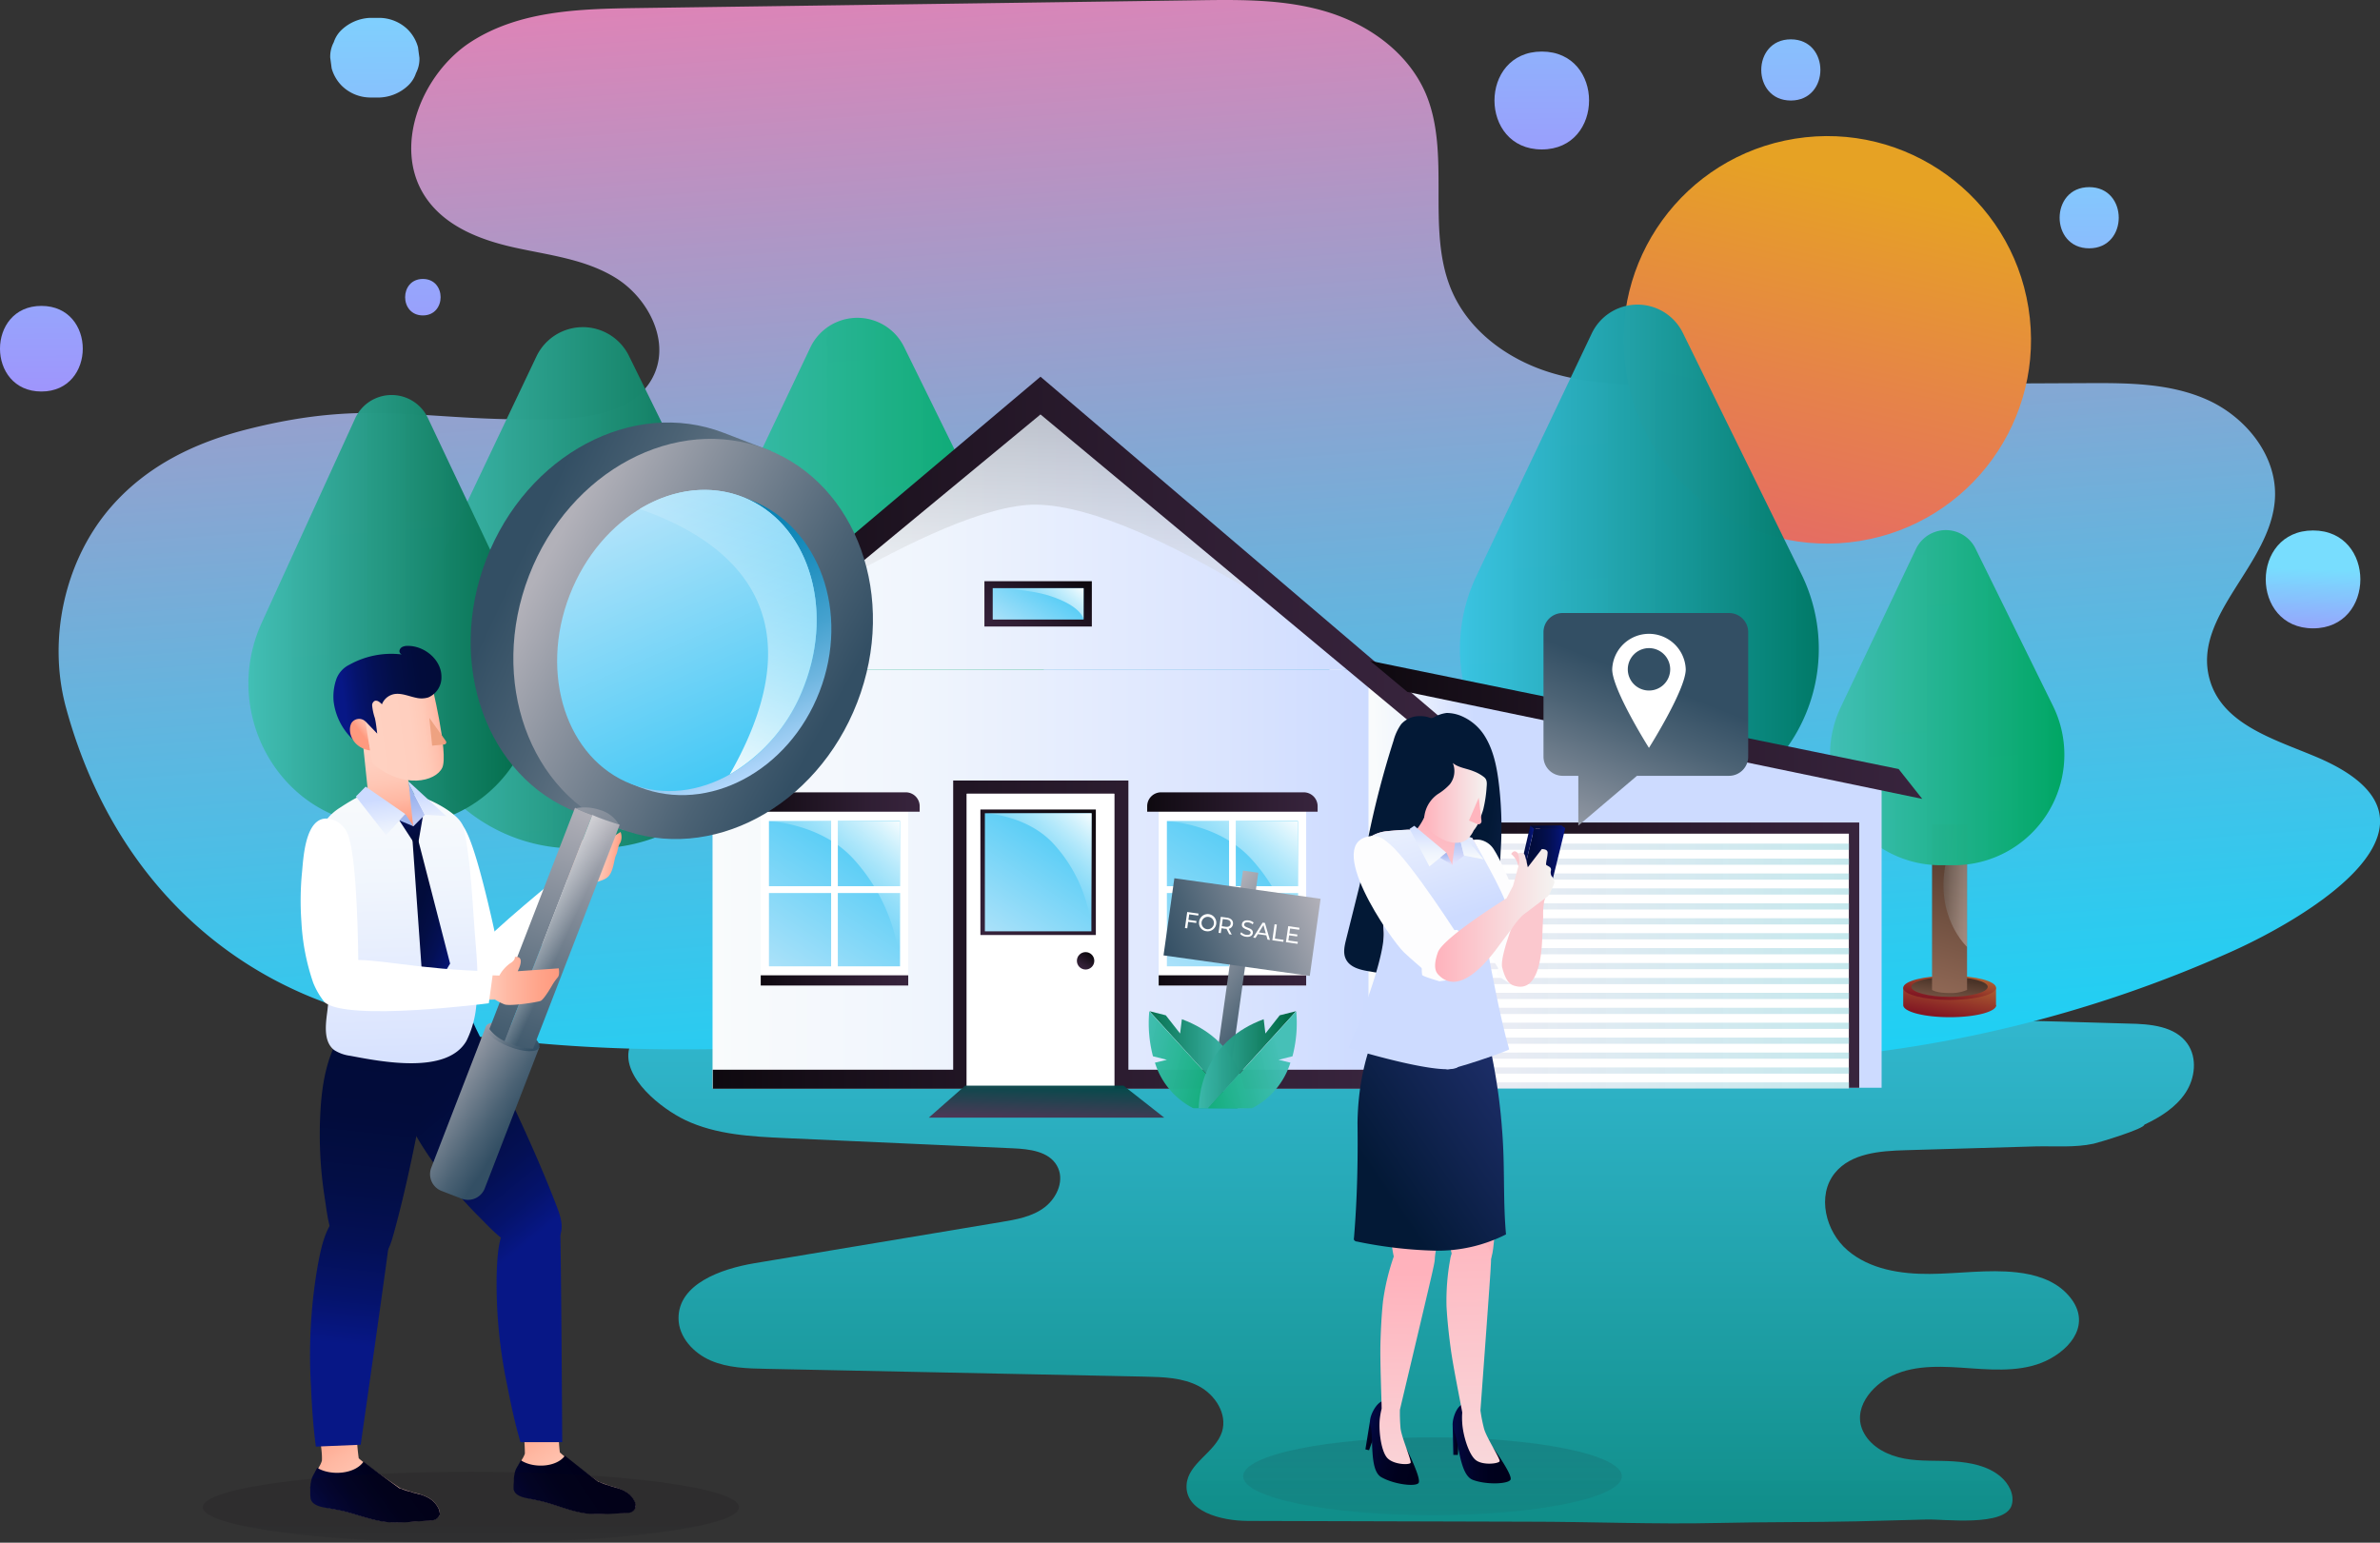 <svg xmlns="http://www.w3.org/2000/svg" xmlns:xlink="http://www.w3.org/1999/xlink" viewBox="0 0 522 338.39"><rect x="0" y="0" width="522" height="338.39" fill="#333333" stroke="none"/><defs><linearGradient id="48acf67e-1c02-47b7-a09f-7f679b4265b5" x1="417.06" y1="267.09" x2="417.06" y2="451.71" gradientUnits="userSpaceOnUse"><stop offset="0" stop-color="#39c4e2" stop-opacity="0.97"/><stop offset="1" stop-color="#007a68"/></linearGradient><linearGradient id="5577e4b2-bb2d-4263-8983-3a6a2f489bca" x1="261.18" y1="304.6" x2="685.36" y2="320.43" gradientUnits="userSpaceOnUse"><stop offset="0" stop-color="#41bfb4" stop-opacity="0.97"/><stop offset="1" stop-color="#fff" stop-opacity="0.97"/></linearGradient><linearGradient id="2023a376-97c6-435a-929d-1513effc1eb6" x1="261.53" y1="295.05" x2="685.72" y2="310.88" xlink:href="#5577e4b2-bb2d-4263-8983-3a6a2f489bca"/><linearGradient id="9a1f30b0-ce49-4722-b8b4-879d3df0e37d" x1="261.52" y1="295.53" x2="685.7" y2="311.36" xlink:href="#5577e4b2-bb2d-4263-8983-3a6a2f489bca"/><linearGradient id="276ec57a-8b7b-47be-b037-164dee6999f2" x1="261.68" y1="291.12" x2="685.87" y2="306.96" xlink:href="#5577e4b2-bb2d-4263-8983-3a6a2f489bca"/><linearGradient id="c7e1b1f3-04d7-4a3e-b3ac-d9719643e15d" x1="261.64" y1="292.34" x2="685.81" y2="308.17" xlink:href="#5577e4b2-bb2d-4263-8983-3a6a2f489bca"/><linearGradient id="7f65219a-24fd-4597-b585-d52d36778ffd" x1="361.8" y1="46.03" x2="385.12" y2="368.84" gradientUnits="userSpaceOnUse"><stop offset="0" stop-color="#e97fb3"/><stop offset="0.21" stop-color="#ad97c6"/><stop offset="0.49" stop-color="#64b4de"/><stop offset="0.73" stop-color="#2ecaef"/><stop offset="0.9" stop-color="#0dd7fa"/><stop offset="1" stop-color="#00dcfe"/></linearGradient><linearGradient id="1eaccf40-e2b5-4170-9e38-28242c3a5937" x1="516.44" y1="106.52" x2="487.21" y2="231.27" gradientTransform="translate(28.67 -78.54) rotate(9.09)" gradientUnits="userSpaceOnUse"><stop offset="0" stop-color="#e6a224"/><stop offset="0.35" stop-color="#e68349"/><stop offset="0.78" stop-color="#e56171"/><stop offset="1" stop-color="#e55480"/></linearGradient><linearGradient id="7177e724-2850-49f6-b79c-6b6d1688a13a" x1="298.55" y1="288.14" x2="295.59" y2="304.47" gradientUnits="userSpaceOnUse"><stop offset="0" stop-color="#b97335"/><stop offset="0.99" stop-color="#821823"/></linearGradient><linearGradient id="a363c92f-aed8-4476-bbaa-e681dec3bd09" x1="298.22" y1="286.95" x2="296.08" y2="298.76" xlink:href="#7177e724-2850-49f6-b79c-6b6d1688a13a"/><linearGradient id="cc223c19-9109-489a-9010-37533121cb1a" x1="295.95" y1="302.6" x2="297.18" y2="291.35" gradientUnits="userSpaceOnUse"><stop offset="0" stop-color="#916956"/><stop offset="1" stop-color="#4a3327"/></linearGradient><linearGradient id="bf15cd27-20b1-4fef-a5be-876fe12304b4" x1="288.4" y1="296.48" x2="304.81" y2="238.42" xlink:href="#cc223c19-9109-489a-9010-37533121cb1a"/><linearGradient id="7c15aa9e-977c-49e8-af7e-101cf7b64ed0" x1="290.83" y1="259.05" x2="301.96" y2="259.05" gradientUnits="userSpaceOnUse"><stop offset="0" stop-color="#212222"/><stop offset="0.03" stop-color="#2a2b2b"/><stop offset="0.39" stop-color="#848585"/><stop offset="0.68" stop-color="#c6c7c7"/><stop offset="0.89" stop-color="#efefef"/><stop offset="1" stop-color="#fff"/></linearGradient><linearGradient id="17b4d333-8c8f-474e-bd4d-6e28c9bc68de" x1="255.56" y1="194.11" x2="336.56" y2="194.11" gradientUnits="userSpaceOnUse"><stop offset="0" stop-color="#41bfb4" stop-opacity="0.97"/><stop offset="1" stop-color="#00a664"/></linearGradient><linearGradient id="81ebc1ff-bf9d-49ec-9c27-0aa45651ea42" x1="469.56" y1="281.15" x2="466.68" y2="297.04" xlink:href="#7177e724-2850-49f6-b79c-6b6d1688a13a"/><linearGradient id="ff4ed909-9cc1-4d09-9da4-3b96d91dae73" x1="469.24" y1="279.98" x2="467.15" y2="291.48" xlink:href="#7177e724-2850-49f6-b79c-6b6d1688a13a"/><linearGradient id="046323dd-f7f4-41ab-84c0-2409ee5ab542" x1="467.03" y1="295.21" x2="468.22" y2="284.27" xlink:href="#cc223c19-9109-489a-9010-37533121cb1a"/><linearGradient id="685d9423-00f2-4611-850f-650ee3ae8cfb" x1="459.69" y1="289.25" x2="475.65" y2="232.77" xlink:href="#cc223c19-9109-489a-9010-37533121cb1a"/><linearGradient id="85839080-1031-4d22-a9a0-e164292e47de" x1="462.05" y1="252.84" x2="472.88" y2="252.84" xlink:href="#7c15aa9e-977c-49e8-af7e-101cf7b64ed0"/><linearGradient id="3a0f863b-2146-4397-8ba4-84f456c2ac22" x1="427.73" y1="189.65" x2="506.54" y2="189.65" xlink:href="#48acf67e-1c02-47b7-a09f-7f679b4265b5"/><linearGradient id="e7aabfa8-2835-45ba-9084-c9792622f050" x1="536.22" y1="279.27" x2="534.34" y2="289.65" xlink:href="#7177e724-2850-49f6-b79c-6b6d1688a13a"/><linearGradient id="f2004712-9e97-4a22-8132-7e5ff11ee8df" x1="536.01" y1="278.52" x2="534.65" y2="286.02" xlink:href="#7177e724-2850-49f6-b79c-6b6d1688a13a"/><linearGradient id="80843098-7f1c-4a61-a75b-52091787ad20" x1="534.56" y1="288.45" x2="535.34" y2="281.31" xlink:href="#cc223c19-9109-489a-9010-37533121cb1a"/><linearGradient id="702ada09-897c-4f54-905b-0c9a38ce6ca5" x1="529.77" y1="284.57" x2="540.19" y2="247.7" xlink:href="#cc223c19-9109-489a-9010-37533121cb1a"/><linearGradient id="db0282f2-0065-4a7b-91ba-0114ec3a12b1" x1="531.32" y1="260.8" x2="538.38" y2="260.8" xlink:href="#7c15aa9e-977c-49e8-af7e-101cf7b64ed0"/><linearGradient id="35da743d-8314-44c2-a55f-aa22e75cbd7e" x1="508.92" y1="219.56" x2="560.35" y2="219.56" xlink:href="#17b4d333-8c8f-474e-bd4d-6e28c9bc68de"/><linearGradient id="f749a7f2-268c-4d35-a7d8-f401d936237c" x1="195.84" y1="195.45" x2="275.85" y2="195.45" gradientUnits="userSpaceOnUse"><stop offset="0" stop-color="#41bfb4" stop-opacity="0.97"/><stop offset="1" stop-color="#006845"/></linearGradient><linearGradient id="d3e1f3f5-dbd2-46ee-ac53-b3b070204ffb" x1="302.3" y1="194.03" x2="324.4" y2="193.31" gradientUnits="userSpaceOnUse"><stop offset="0" stop-color="#f9fbfc"/><stop offset="0.29" stop-color="#f1f6fd"/><stop offset="0.73" stop-color="#dde6fe"/><stop offset="1" stop-color="#cddbff"/></linearGradient><linearGradient id="8b5de2d7-ee54-4b0d-816d-1e68a0c79c17" x1="305.22" y1="209.51" x2="407.78" y2="209.51" gradientUnits="userSpaceOnUse"><stop offset="0" stop-color="#0e090f"/><stop offset="0.15" stop-color="#160e18"/><stop offset="0.69" stop-color="#2f1e33"/><stop offset="1" stop-color="#38243d"/></linearGradient><linearGradient id="9ae86b3e-5648-4735-80d3-eabe24ab62d5" x1="307.5" y1="185.74" x2="405.51" y2="185.74" gradientUnits="userSpaceOnUse"><stop offset="0" stop-color="#f4edf6"/><stop offset="1" stop-color="#c3e7ec" stop-opacity="0.97"/></linearGradient><linearGradient id="8b43056f-775c-4936-a521-564dc6079e24" x1="307.5" y1="189.01" x2="405.51" y2="189.01" xlink:href="#9ae86b3e-5648-4735-80d3-eabe24ab62d5"/><linearGradient id="5d8e3dc2-eb36-4548-8a41-9fc2c62493a5" x1="307.5" y1="192.28" x2="405.51" y2="192.28" xlink:href="#9ae86b3e-5648-4735-80d3-eabe24ab62d5"/><linearGradient id="0eaf9f60-f265-4cf5-874e-d69480064af6" x1="307.5" y1="195.56" x2="405.51" y2="195.56" xlink:href="#9ae86b3e-5648-4735-80d3-eabe24ab62d5"/><linearGradient id="531b61e5-121d-40e0-979a-4a732eaf1e97" x1="307.5" y1="198.83" x2="405.51" y2="198.83" xlink:href="#9ae86b3e-5648-4735-80d3-eabe24ab62d5"/><linearGradient id="ac2a57f3-ff4d-4b2e-965e-6b648b1eccf4" x1="307.5" y1="202.1" x2="405.51" y2="202.1" xlink:href="#9ae86b3e-5648-4735-80d3-eabe24ab62d5"/><linearGradient id="e7eadcc2-9e53-405e-b9dd-ac401e894a37" x1="307.5" y1="205.37" x2="405.51" y2="205.37" xlink:href="#9ae86b3e-5648-4735-80d3-eabe24ab62d5"/><linearGradient id="0891c3b6-08c2-48cb-af76-4d65ae93c172" x1="307.5" y1="208.65" x2="405.51" y2="208.65" xlink:href="#9ae86b3e-5648-4735-80d3-eabe24ab62d5"/><linearGradient id="93c4fed3-a594-4099-9da7-29dcf547f592" x1="307.5" y1="211.92" x2="405.51" y2="211.92" xlink:href="#9ae86b3e-5648-4735-80d3-eabe24ab62d5"/><linearGradient id="b84bc22d-ec79-42c4-8ca6-5d64161ae550" x1="307.5" y1="215.19" x2="405.51" y2="215.19" xlink:href="#9ae86b3e-5648-4735-80d3-eabe24ab62d5"/><linearGradient id="524b1972-09be-45f3-8c40-655cf5177b40" x1="307.5" y1="218.47" x2="405.51" y2="218.47" xlink:href="#9ae86b3e-5648-4735-80d3-eabe24ab62d5"/><linearGradient id="5ff6ad6c-79a4-4573-859e-a8e125895b0e" x1="307.5" y1="221.74" x2="405.51" y2="221.74" xlink:href="#9ae86b3e-5648-4735-80d3-eabe24ab62d5"/><linearGradient id="9705dc8f-963d-462d-b25f-68ca87f62f52" x1="307.5" y1="225.01" x2="405.51" y2="225.01" xlink:href="#9ae86b3e-5648-4735-80d3-eabe24ab62d5"/><linearGradient id="99f3a750-9697-4686-bf55-72e2493fb92d" x1="307.5" y1="228.29" x2="405.51" y2="228.29" xlink:href="#9ae86b3e-5648-4735-80d3-eabe24ab62d5"/><linearGradient id="5586305b-0db9-4110-a323-ec9cb63feb77" x1="307.5" y1="231.56" x2="405.51" y2="231.56" xlink:href="#9ae86b3e-5648-4735-80d3-eabe24ab62d5"/><linearGradient id="56993ef0-a8d7-4eed-b454-be2c503297e4" x1="307.5" y1="234.83" x2="405.51" y2="234.83" xlink:href="#9ae86b3e-5648-4735-80d3-eabe24ab62d5"/><linearGradient id="0f1d79f3-160e-4eff-978c-112783d9d933" x1="307.5" y1="238.11" x2="405.51" y2="238.11" xlink:href="#9ae86b3e-5648-4735-80d3-eabe24ab62d5"/><linearGradient id="0ff867a7-1146-41c8-8417-f8029764079b" x1="156.21" y1="116.73" x2="300.22" y2="116.73" xlink:href="#d3e1f3f5-dbd2-46ee-ac53-b3b070204ffb"/><linearGradient id="d1ae0833-b6ca-4f8e-aaf2-8455f11f5b37" x1="338.47" y1="142.78" x2="336.15" y2="207.48" xlink:href="#7c15aa9e-977c-49e8-af7e-101cf7b64ed0"/><linearGradient id="da0a1871-0c2c-4162-a697-5177a0437ca4" x1="156.28" y1="192.83" x2="300.15" y2="192.83" xlink:href="#d3e1f3f5-dbd2-46ee-ac53-b3b070204ffb"/><linearGradient id="90705de3-7cf6-48f3-ab79-97cb8588b011" x1="156.34" y1="205.01" x2="300.21" y2="205.01" xlink:href="#8b5de2d7-ee54-4b0d-816d-1e68a0c79c17"/><linearGradient id="80e948ee-6ed0-4a64-ab07-9ce6e020a3a0" x1="280.43" y1="180.81" x2="257.25" y2="215.66" gradientUnits="userSpaceOnUse"><stop offset="0" stop-color="#44c8f5"/><stop offset="1" stop-color="#b1e3fa"/></linearGradient><linearGradient id="56afd400-0fcc-4c37-86fd-8b6cafca6691" x1="392.1" y1="245.26" x2="377.82" y2="262.64" gradientUnits="userSpaceOnUse"><stop offset="0" stop-color="#fff"/><stop offset="1" stop-color="#fff" stop-opacity="0"/></linearGradient><linearGradient id="5da4fce4-d715-4a86-9fa3-d527492f3ed5" x1="251.61" y1="175.93" x2="289" y2="175.93" xlink:href="#8b5de2d7-ee54-4b0d-816d-1e68a0c79c17"/><linearGradient id="941ffa5e-bc48-4085-be70-72a0331462f0" x1="254.13" y1="215.06" x2="286.48" y2="215.06" xlink:href="#8b5de2d7-ee54-4b0d-816d-1e68a0c79c17"/><linearGradient id="f4f7acb6-85d0-4f0e-bdb3-67caf6bb3e44" x1="193.15" y1="180.81" x2="169.96" y2="215.66" xlink:href="#80e948ee-6ed0-4a64-ab07-9ce6e020a3a0"/><linearGradient id="fdb8222c-b8eb-4c60-bd63-8f14c0e0d836" x1="304.81" y1="245.26" x2="290.54" y2="262.64" xlink:href="#56afd400-0fcc-4c37-86fd-8b6cafca6691"/><linearGradient id="e02e530c-e554-40ac-9af8-8a961d22e24f" x1="164.33" y1="175.93" x2="201.71" y2="175.93" xlink:href="#8b5de2d7-ee54-4b0d-816d-1e68a0c79c17"/><linearGradient id="4d416db3-6594-4895-b83f-2df3c8736b22" x1="166.85" y1="215.06" x2="199.2" y2="215.06" xlink:href="#8b5de2d7-ee54-4b0d-816d-1e68a0c79c17"/><linearGradient id="e580ec96-f586-4223-b0ee-2d9a3527de01" x1="138.12" y1="120.64" x2="317.41" y2="120.64" xlink:href="#8b5de2d7-ee54-4b0d-816d-1e68a0c79c17"/><linearGradient id="0f497450-e910-42e0-8bbf-19ca89156dab" x1="300.5" y1="160.1" x2="421.6" y2="160.1" xlink:href="#8b5de2d7-ee54-4b0d-816d-1e68a0c79c17"/><linearGradient id="8fb52237-b3f6-4ec5-9784-8d7bcce40c30" x1="236.51" y1="178.09" x2="216.33" y2="208.42" xlink:href="#8b5de2d7-ee54-4b0d-816d-1e68a0c79c17"/><linearGradient id="18abb619-0cab-41ed-bbb6-8d52d03707a9" x1="235.92" y1="178.97" x2="217.08" y2="207.29" xlink:href="#80e948ee-6ed0-4a64-ab07-9ce6e020a3a0"/><linearGradient id="a9a36030-8b08-4a14-8f8f-a653fd34c3f9" x1="346.82" y1="243.81" x2="335.22" y2="257.93" xlink:href="#56afd400-0fcc-4c37-86fd-8b6cafca6691"/><linearGradient id="267ca384-67d9-4ef2-906c-f07410ce8d9e" x1="232.78" y1="124.81" x2="221.14" y2="142.32" xlink:href="#8b5de2d7-ee54-4b0d-816d-1e68a0c79c17"/><linearGradient id="5e85d7a8-add3-4483-b8ea-c0f6364f7df4" x1="231.69" y1="126.44" x2="222.53" y2="140.21" xlink:href="#80e948ee-6ed0-4a64-ab07-9ce6e020a3a0"/><linearGradient id="b3cc5f24-9fca-485f-97ba-e88602694749" x1="341.29" y1="191.67" x2="333.95" y2="200.59" xlink:href="#56afd400-0fcc-4c37-86fd-8b6cafca6691"/><linearGradient id="0b1ea4f4-371a-42c9-a0d8-be0e5d9a6225" x1="239.01" y1="209.39" x2="236.93" y2="212.53" xlink:href="#8b5de2d7-ee54-4b0d-816d-1e68a0c79c17"/><linearGradient id="d39aae8b-cb30-4bc4-941a-306fc35acc86" x1="229.8" y1="237.54" x2="229.48" y2="246.58" gradientUnits="userSpaceOnUse"><stop offset="0" stop-color="#004747" stop-opacity="0.97"/><stop offset="1" stop-color="#553253" stop-opacity="0.97"/></linearGradient><linearGradient id="ee6c234e-75a1-4c48-8568-535acddd07f8" x1="314.19" y1="309.98" x2="314.19" y2="343.54" gradientUnits="userSpaceOnUse"><stop offset="0" stop-color="#0e090f"/><stop offset="1" stop-color="#38243d" stop-opacity="0.2"/></linearGradient><linearGradient id="8f962309-cfea-4705-800b-c0556318abc7" x1="-4724.9" y1="-264.29" x2="-4693.95" y2="-264.29" gradientTransform="matrix(-0.99, -0.17, -0.17, 0.99, -4265.99, -269.05)" gradientUnits="userSpaceOnUse"><stop offset="0" stop-color="#243477"/><stop offset="0.51" stop-color="#112451"/><stop offset="0.85" stop-color="#031936"/></linearGradient><linearGradient id="949d3968-d80e-414f-a8be-bb2677d74a05" x1="-4870.94" y1="361.93" x2="-4873.27" y2="341.92" gradientTransform="matrix(-1, 0, 0, 1, -4446.46, 0)" gradientUnits="userSpaceOnUse"><stop offset="0" stop-color="#f4f3f1"/><stop offset="1" stop-color="#ffb2bc"/></linearGradient><linearGradient id="ac320349-741d-4b8b-90a1-d69a1920ec8d" x1="6643.17" y1="382.5" x2="6644.5" y2="382.5" gradientTransform="translate(-6324.56 -66.53)" gradientUnits="userSpaceOnUse"><stop offset="0" stop-color="#030947"/><stop offset="0.16" stop-color="#020637"/><stop offset="0.39" stop-color="#010327"/><stop offset="0.65" stop-color="#00011d"/><stop offset="1" stop-color="#00001a"/></linearGradient><linearGradient id="91f29906-7621-479d-b789-e4cbc277fcf6" x1="6643.15" y1="383.18" x2="6655.89" y2="383.18" gradientTransform="translate(-6216.98)" xlink:href="#ac320349-741d-4b8b-90a1-d69a1920ec8d"/><linearGradient id="78adac41-5313-481d-b1b6-a5ad5ddb86c8" x1="-4878.48" y1="431.21" x2="-4876.15" y2="328.83" xlink:href="#949d3968-d80e-414f-a8be-bb2677d74a05"/><linearGradient id="d1f6a09a-3004-44b6-803c-6e92bb120373" x1="-4863.25" y1="295.82" x2="-4863.25" y2="340.51" xlink:href="#949d3968-d80e-414f-a8be-bb2677d74a05"/><linearGradient id="491255f7-4050-453b-9bd2-fc07f947a937" x1="5618.82" y1="-685.69" x2="5620.68" y2="-685.69" gradientTransform="translate(-5328.19 -294.07) rotate(13.13)" xlink:href="#ac320349-741d-4b8b-90a1-d69a1920ec8d"/><linearGradient id="121189a1-f8f1-44ba-a38f-4d8ee579e2fd" x1="5618.77" y1="-685.42" x2="5632.31" y2="-685.42" gradientTransform="translate(-5220.62 -227.54) rotate(13.13)" xlink:href="#ac320349-741d-4b8b-90a1-d69a1920ec8d"/><linearGradient id="1c2bd818-a5fd-4bdd-974e-03b63a997fd7" x1="-4861.51" y1="429.21" x2="-4862.87" y2="345.67" xlink:href="#949d3968-d80e-414f-a8be-bb2677d74a05"/><linearGradient id="d4f1caa6-9cbf-4cd1-97e6-f3bc03d496e4" x1="-4895.17" y1="297.36" x2="-4848.45" y2="329.26" gradientTransform="matrix(-1, 0, 0, 1, -4446.46, 0)" xlink:href="#8f962309-cfea-4705-800b-c0556318abc7"/><linearGradient id="335e6dbc-a806-43e7-a0ab-8ef5506a12cd" x1="-204.93" y1="292.57" x2="-204.93" y2="244.67" gradientTransform="translate(627)" xlink:href="#949d3968-d80e-414f-a8be-bb2677d74a05"/><linearGradient id="df90e977-e11e-4d82-92b6-35eb53c69b7d" x1="403.17" y1="231.48" x2="415.11" y2="271.22" xlink:href="#d3e1f3f5-dbd2-46ee-ac53-b3b070204ffb"/><linearGradient id="1564f0d7-4e94-440e-afe9-be7880c4cf24" x1="413.02" y1="228.52" x2="424.96" y2="268.26" xlink:href="#d3e1f3f5-dbd2-46ee-ac53-b3b070204ffb"/><linearGradient id="c8d9474b-6953-4733-9b86-a09563c9c38b" x1="1062.38" y1="256.23" x2="1062.38" y2="248.1" gradientTransform="translate(-635)" gradientUnits="userSpaceOnUse"><stop offset="0" stop-color="#e7e6ff"/><stop offset="0.34" stop-color="#c9d2f8"/><stop offset="0.76" stop-color="#aabdf1"/><stop offset="1" stop-color="#9eb5ee"/></linearGradient><linearGradient id="fb9d0c80-623a-4b16-8a8f-7217a89afd03" x1="1065.08" y1="255.03" x2="1065.08" y2="248.1" gradientTransform="translate(-742.57 -66.53)" gradientUnits="userSpaceOnUse"><stop offset="0" stop-color="#f9fbfc"/><stop offset="1" stop-color="#cddbff"/></linearGradient><linearGradient id="44ea26c0-84f2-4972-b8cf-39e9c519fc62" x1="1055.76" y1="256.58" x2="1055.76" y2="247.67" gradientTransform="translate(-742.57 -66.53)" gradientUnits="userSpaceOnUse"><stop offset="0" stop-color="#f9fbfc"/><stop offset="0.31" stop-color="#f0f5fd"/><stop offset="0.8" stop-color="#d8e3fe"/><stop offset="1" stop-color="#cddbff"/></linearGradient><linearGradient id="9206ba28-18ba-4fca-9a42-3e0407293c1e" x1="1059.76" y1="256.23" x2="1059.76" y2="253.56" gradientTransform="translate(-742.57 -66.53)" xlink:href="#c8d9474b-6953-4733-9b86-a09563c9c38b"/><linearGradient id="bc4565e8-1de7-40d3-ae1d-95e4da61b09f" x1="-4880.12" y1="242.65" x2="-4866.33" y2="242.65" xlink:href="#949d3968-d80e-414f-a8be-bb2677d74a05"/><linearGradient id="cf4b7e13-6940-4279-89c2-43b26a1a75b8" x1="-4897.33" y1="255.64" x2="-4887.04" y2="255.64" gradientTransform="matrix(-1, 0, 0, 1, -4554.03, -66.53)" gradientUnits="userSpaceOnUse"><stop offset="0" stop-color="#071786"/><stop offset="0.15" stop-color="#05136b"/><stop offset="0.32" stop-color="#041055"/><stop offset="0.51" stop-color="#030e45"/><stop offset="0.72" stop-color="#020c3b"/><stop offset="1" stop-color="#020c38"/></linearGradient><linearGradient id="1feeb55a-fe0e-475a-8606-a8facedf0632" x1="-4890.49" y1="255.36" x2="-4886.21" y2="255.36" xlink:href="#cf4b7e13-6940-4279-89c2-43b26a1a75b8"/><linearGradient id="3af48a79-1251-49ee-9d8c-87f42cc19bd1" x1="-4897.33" y1="247.93" x2="-4889.66" y2="247.93" xlink:href="#cf4b7e13-6940-4279-89c2-43b26a1a75b8"/><linearGradient id="369eb584-38d3-4a82-a279-d404cb49c2a6" x1="-4894.93" y1="267.33" x2="-4868.78" y2="267.33" xlink:href="#949d3968-d80e-414f-a8be-bb2677d74a05"/><linearGradient id="63c383ed-af1d-4d24-803b-980fcf327175" x1="-4898.99" y1="259.11" x2="-4916.16" y2="215.97" gradientTransform="matrix(-1, 0, 0, 1, -4446.46, 0)" gradientUnits="userSpaceOnUse"><stop offset="0" stop-color="#b2b1b9"/><stop offset="0.3" stop-color="#89919d"/><stop offset="0.77" stop-color="#4b6274"/><stop offset="1" stop-color="#334f64"/></linearGradient><linearGradient id="b9ba052d-b0b4-4fca-a340-aec35018a261" x1="408.57" y1="-64.31" x2="432" y2="-50.67" gradientTransform="matrix(1, 0, 0, 1, -41.92, 339.4)" xlink:href="#63c383ed-af1d-4d24-803b-980fcf327175"/><linearGradient id="c53f8d5f-5453-408b-ade2-90ae372db961" x1="-3893.78" y1="-79.14" x2="-3862.62" y2="-61.01" gradientTransform="matrix(1, 0, 0, -1, 4258.09, 199.73)" xlink:href="#63c383ed-af1d-4d24-803b-980fcf327175"/><linearGradient id="65565eb9-d4f8-437e-b706-6902f5a88d7a" x1="290.29" y1="-428.15" x2="269.21" y2="-422.85" gradientTransform="matrix(0.97, 0.24, -0.24, 0.97, -4.88, 643.47)" xlink:href="#f749a7f2-268c-4d35-a7d8-f401d936237c"/><linearGradient id="36495ab2-6dcd-4a20-984c-996f674ac31e" x1="266.99" y1="-424.12" x2="293.35" y2="-424.12" gradientTransform="matrix(0.97, 0.24, -0.24, 0.97, -4.88, 643.47)" xlink:href="#17b4d333-8c8f-474e-bd4d-6e28c9bc68de"/><linearGradient id="030c4b3f-5863-4558-8275-427ea353eaba" x1="-4374.51" y1="744.06" x2="-4395.59" y2="749.36" gradientTransform="matrix(-0.97, 0.24, 0.24, 0.97, -4053.25, 643.47)" xlink:href="#f749a7f2-268c-4d35-a7d8-f401d936237c"/><linearGradient id="634b9ce0-3070-478d-9b90-072caa246069" x1="-4397.81" y1="748.09" x2="-4371.44" y2="748.09" gradientTransform="matrix(-0.97, 0.24, 0.24, 0.97, -4053.25, 643.47)" xlink:href="#17b4d333-8c8f-474e-bd4d-6e28c9bc68de"/><linearGradient id="340aea0b-c150-4894-970c-461b0fff9329" x1="195.54" y1="293.86" x2="193.48" y2="305.21" xlink:href="#7177e724-2850-49f6-b79c-6b6d1688a13a"/><linearGradient id="d8fab30c-6a9e-48c0-a0cd-3f7ac5a5d3cd" x1="195.31" y1="293.03" x2="193.82" y2="301.24" xlink:href="#7177e724-2850-49f6-b79c-6b6d1688a13a"/><linearGradient id="3ae95850-3678-496d-a7f7-3f48c13d0760" x1="193.73" y1="303.9" x2="194.59" y2="296.09" xlink:href="#cc223c19-9109-489a-9010-37533121cb1a"/><linearGradient id="d90d1c94-c3ab-4134-a2a3-3e2fa5505452" x1="183.78" y1="298.14" x2="204.32" y2="225.42" xlink:href="#cc223c19-9109-489a-9010-37533121cb1a"/><linearGradient id="031595dc-496b-4922-8278-484648fe2596" x1="190.18" y1="255.45" x2="197.91" y2="255.45" xlink:href="#7c15aa9e-977c-49e8-af7e-101cf7b64ed0"/><linearGradient id="5b0d5836-1a7e-4be6-871b-d3b00251dc0a" x1="162.07" y1="200.36" x2="225.55" y2="200.36" xlink:href="#f749a7f2-268c-4d35-a7d8-f401d936237c"/><linearGradient id="943d3c01-ecb5-419f-8746-eb4f515db805" x1="229.67" y1="334.05" x2="198.3" y2="295.38" gradientTransform="matrix(1, 0, 0, 1, 0, 0)" xlink:href="#cf4b7e13-6940-4279-89c2-43b26a1a75b8"/><linearGradient id="2953581c-9424-41ba-ba01-7d9fa1371863" x1="-802.69" y1="3590.23" x2="-820.41" y2="3565.41" gradientTransform="translate(1131.08 -3166.7) rotate(1.43)" gradientUnits="userSpaceOnUse"><stop offset="0" stop-color="#ffd1c1"/><stop offset="0.28" stop-color="#ffcebe"/><stop offset="0.51" stop-color="#ffc6b4"/><stop offset="0.72" stop-color="#ffb8a2"/><stop offset="0.92" stop-color="#ffa48b"/><stop offset="1" stop-color="#ff9a7f"/></linearGradient><linearGradient id="75e0fd8f-73f3-470b-a1ef-eb8a2f808993" x1="-954.67" y1="1731.65" x2="-934.04" y2="1731.65" gradientTransform="matrix(0.83, -0.56, 0.56, 0.83, 43.56, -1569.97)" xlink:href="#ac320349-741d-4b8b-90a1-d69a1920ec8d"/><linearGradient id="15516047-1499-4b85-9654-5aa585644ef4" x1="215.78" y1="345.32" x2="184.41" y2="306.65" gradientTransform="matrix(1, 0, 0, 1, 0, 0)" xlink:href="#cf4b7e13-6940-4279-89c2-43b26a1a75b8"/><linearGradient id="43ca2e8a-e1f8-4b08-a5e2-970e50022753" x1="1369.72" y1="-394.22" x2="1382.85" y2="-394.22" gradientTransform="translate(-1185.22 426.36) rotate(9.17)" gradientUnits="userSpaceOnUse"><stop offset="0" stop-color="#ffd1c1"/><stop offset="0.49" stop-color="#ffcfbf"/><stop offset="0.66" stop-color="#ffcab8"/><stop offset="0.79" stop-color="#ffc0ad"/><stop offset="0.89" stop-color="#ffb29c"/><stop offset="0.98" stop-color="#ffa086"/><stop offset="1" stop-color="#ff9a7f"/></linearGradient><linearGradient id="5edce5b7-1245-48e6-b4be-f35ba38332c5" x1="183.99" y1="361.47" x2="191.47" y2="291.96" gradientTransform="matrix(1, 0, 0, 1, 0, 0)" xlink:href="#cf4b7e13-6940-4279-89c2-43b26a1a75b8"/><linearGradient id="ff692c13-34ba-494b-9796-2ce6032d6b15" x1="-859.35" y1="3656.45" x2="-878.03" y2="3630.29" gradientTransform="translate(1054.3 -3252.25) rotate(-0.02)" xlink:href="#2953581c-9424-41ba-ba01-7d9fa1371863"/><linearGradient id="5c1d9130-05e0-4fed-81a8-ac8b8d18081f" x1="-1039.94" y1="1752.1" x2="-1018.2" y2="1752.1" gradientTransform="translate(7.35 -1628.8) rotate(-35.55)" xlink:href="#ac320349-741d-4b8b-90a1-d69a1920ec8d"/><linearGradient id="606698a5-767d-4136-811b-aab1621e583e" x1="182.83" y1="361.34" x2="190.32" y2="291.84" gradientTransform="matrix(1, 0, 0, 1, 0, 0)" xlink:href="#cf4b7e13-6940-4279-89c2-43b26a1a75b8"/><linearGradient id="e8c21042-ebd7-4995-97e0-1e2a1b2b30ed" x1="193.37" y1="237.98" x2="195.51" y2="311.17" xlink:href="#d3e1f3f5-dbd2-46ee-ac53-b3b070204ffb"/><linearGradient id="e2afb9c1-2d21-4913-875a-03c6bce1df33" x1="89.06" y1="176.72" x2="92.85" y2="186.43" gradientTransform="matrix(1, 0, 0, 1, 0, 0)" xlink:href="#cf4b7e13-6940-4279-89c2-43b26a1a75b8"/><linearGradient id="b5379260-cb88-4e5b-a4d2-dbc4a1833059" x1="-17.1" y1="617.11" x2="-32.77" y2="608.06" gradientTransform="matrix(0.99, -0.13, 0.13, 0.99, 41.11, -411.14)" xlink:href="#cf4b7e13-6940-4279-89c2-43b26a1a75b8"/><linearGradient id="9f0f52c9-a9ae-487b-a879-9d584431b574" x1="-29.99" y1="574.97" x2="-29.99" y2="593.88" gradientTransform="matrix(0.99, -0.13, 0.13, 0.99, 148.69, -344.61)" gradientUnits="userSpaceOnUse"><stop offset="0" stop-color="#ffd1c1"/><stop offset="0.29" stop-color="#ffcebe"/><stop offset="0.51" stop-color="#ffc6b4"/><stop offset="0.72" stop-color="#ffb8a3"/><stop offset="0.92" stop-color="#ffa58c"/><stop offset="1" stop-color="#ff9a7f"/></linearGradient><linearGradient id="a7a6e45f-d748-4252-8fb3-40923818094e" x1="-34.12" y1="573.54" x2="-16.98" y2="573.54" gradientTransform="matrix(0.99, -0.13, 0.13, 0.99, 148.69, -344.61)" xlink:href="#43ca2e8a-e1f8-4b08-a5e2-970e50022753"/><linearGradient id="da90ac79-2af3-4925-b7a3-932504c91677" x1="-19.4" y1="573.86" x2="-16.23" y2="573.86" gradientTransform="matrix(0.99, -0.13, 0.13, 0.99, 148.69, -344.61)" gradientUnits="userSpaceOnUse"><stop offset="0" stop-color="#eea281"/><stop offset="0.16" stop-color="#ee9c80"/><stop offset="0.38" stop-color="#ed8a7c"/><stop offset="0.63" stop-color="#eb6d77"/><stop offset="0.9" stop-color="#e9466f"/><stop offset="1" stop-color="#e8356c"/></linearGradient><linearGradient id="b5abcdc4-ec9f-43c2-8b9d-ececbd6eb945" x1="-39.63" y1="564.53" x2="-15.43" y2="564.53" gradientTransform="matrix(0.99, -0.13, 0.13, 0.99, 148.69, -344.61)" xlink:href="#cf4b7e13-6940-4279-89c2-43b26a1a75b8"/><linearGradient id="78e900c2-2622-4788-be32-d17e28a37781" x1="-32.27" y1="571.46" x2="-36.27" y2="573.77" gradientTransform="matrix(0.99, -0.13, 0.13, 0.99, 148.69, -344.61)" gradientUnits="userSpaceOnUse"><stop offset="0" stop-color="#ffd1c1"/><stop offset="0.23" stop-color="#ffcdbc"/><stop offset="0.49" stop-color="#ffc1ae"/><stop offset="0.78" stop-color="#ffad96"/><stop offset="1" stop-color="#ff9a7f"/></linearGradient><linearGradient id="64275706-e293-484c-b2ed-77622ac0474a" x1="-1063.91" y1="593.9" x2="-1063.91" y2="584.55" gradientTransform="matrix(0.99, -0.13, 0.13, 0.99, 1179.94, -476.03)" xlink:href="#c8d9474b-6953-4733-9b86-a09563c9c38b"/><linearGradient id="21c40eeb-6434-4d92-b561-23d37347acf8" x1="-1061.48" y1="592.62" x2="-1061.48" y2="584.01" gradientTransform="matrix(0.99, -0.13, 0.13, 0.99, 1072.37, -542.56)" xlink:href="#fb9d0c80-623a-4b16-8a8f-7217a89afd03"/><linearGradient id="35d123a0-d76f-4759-9e0b-40a473735b77" x1="-1071.84" y1="595.09" x2="-1071.84" y2="583.96" gradientTransform="matrix(0.99, -0.13, 0.13, 0.99, 1072.37, -542.56)" xlink:href="#44ea26c0-84f2-4972-b8cf-39e9c519fc62"/><linearGradient id="5c3c50a7-5516-4f2c-bf0c-152c4de407c0" x1="-1066.74" y1="593.9" x2="-1066.74" y2="591.04" gradientTransform="matrix(0.99, -0.13, 0.13, 0.99, 1072.37, -542.56)" xlink:href="#c8d9474b-6953-4733-9b86-a09563c9c38b"/><linearGradient id="e61f3527-b6f1-4e51-a8f1-dba840735e95" x1="432.93" y1="-648.21" x2="348.3" y2="-654.04" gradientTransform="translate(-339.33 673.53) rotate(21.15)" xlink:href="#63c383ed-af1d-4d24-803b-980fcf327175"/><linearGradient id="b0a6066f-5689-4d18-8eaa-b9dd7afb5561" x1="353.84" y1="-656.6" x2="424.19" y2="-646.75" gradientTransform="translate(-391.89 -183.43) rotate(90)" xlink:href="#63c383ed-af1d-4d24-803b-980fcf327175"/><linearGradient id="e3673b61-f02c-4c9b-9fe2-70932476793a" x1="413.3" y1="-628.38" x2="368.65" y2="-673.03" gradientTransform="translate(-390.62 -183.2) rotate(90)" gradientUnits="userSpaceOnUse"><stop offset="0" stop-color="#b2d7fc"/><stop offset="0.07" stop-color="#9dcdf3"/><stop offset="0.23" stop-color="#6db5df"/><stop offset="0.39" stop-color="#46a2cf"/><stop offset="0.56" stop-color="#2793c2"/><stop offset="0.71" stop-color="#1288b8"/><stop offset="0.86" stop-color="#0481b3"/><stop offset="1" stop-color="#007fb1"/></linearGradient><linearGradient id="a3c08209-953b-4537-915f-d18612c907f4" x1="410.79" y1="-628.91" x2="367.19" y2="-672.5" gradientTransform="translate(-392.46 -181.94) rotate(90)" xlink:href="#80e948ee-6ed0-4a64-ab07-9ce6e020a3a0"/><linearGradient id="269d3e10-397c-4173-b074-d11eadecf4b9" x1="420.53" y1="-638.64" x2="376.93" y2="-682.24" gradientTransform="translate(-339.33 673.53) rotate(21.15)" xlink:href="#80e948ee-6ed0-4a64-ab07-9ce6e020a3a0"/><linearGradient id="3fe30057-1184-4c41-9aa0-b97f567d9a9c" x1="394.36" y1="-619.69" x2="391.95" y2="-684.01" gradientTransform="translate(-339.33 673.53) rotate(21.15)" xlink:href="#56afd400-0fcc-4c37-86fd-8b6cafca6691"/><linearGradient id="52283cbf-5574-491a-8fd2-bfcc50cedabe" x1="201.18" y1="302.83" x2="219.17" y2="314.76" gradientTransform="translate(-97.96 97.93) rotate(-21.15)" xlink:href="#63c383ed-af1d-4d24-803b-980fcf327175"/><linearGradient id="2914bb8d-2857-48ce-95dc-31007bd97cda" x1="237.2" y1="-666.63" x2="247.26" y2="-659.96" gradientTransform="matrix(0.92, 0.37, -0.37, 0.93, -248.83, 820.15)" xlink:href="#63c383ed-af1d-4d24-803b-980fcf327175"/><linearGradient id="25a877eb-82f7-4c13-bc9b-d404257e98cf" x1="389.83" y1="-608.75" x2="392.14" y2="-545.55" gradientTransform="translate(-339.33 673.53) rotate(21.15)" xlink:href="#63c383ed-af1d-4d24-803b-980fcf327175"/><linearGradient id="84cdbf73-26a6-4f00-be10-de787b066d7e" x1="389.68" y1="-608.76" x2="390.58" y2="-584.17" gradientTransform="translate(-339.33 673.53) rotate(21.15)" xlink:href="#63c383ed-af1d-4d24-803b-980fcf327175"/><linearGradient id="d7936c2a-b2aa-4c7f-93f1-3e3a1ad95491" x1="379.42" y1="-608.37" x2="381.73" y2="-545.19" gradientTransform="translate(-339.33 673.53) rotate(21.15)" xlink:href="#63c383ed-af1d-4d24-803b-980fcf327175"/><linearGradient id="e161a0c5-0d15-4f35-b577-11ec477ba274" x1="207.29" y1="308.5" x2="213.61" y2="311.42" xlink:href="#56afd400-0fcc-4c37-86fd-8b6cafca6691"/><linearGradient id="3da53f54-dcda-468c-a91f-c8f57af43335" x1="236.87" y1="244.4" x2="243.19" y2="247.32" xlink:href="#56afd400-0fcc-4c37-86fd-8b6cafca6691"/><linearGradient id="e6920826-ee7f-4c6a-b799-6d1e1a564105" x1="389.72" y1="-608.75" x2="392.03" y2="-545.52" gradientTransform="translate(-339.33 673.53) rotate(21.15)" xlink:href="#63c383ed-af1d-4d24-803b-980fcf327175"/><linearGradient id="6d268f43-009a-4c13-bcd2-3af70ddc8d67" x1="236.85" y1="244.47" x2="243.16" y2="247.38" xlink:href="#56afd400-0fcc-4c37-86fd-8b6cafca6691"/><linearGradient id="4df02f46-5efa-434b-915e-31332a31cf16" x1="231.24" y1="-722.02" x2="267.71" y2="-697.82" gradientTransform="matrix(0.92, 0.37, -0.37, 0.93, -248.83, 820.15)" xlink:href="#63c383ed-af1d-4d24-803b-980fcf327175"/><linearGradient id="eeb374ce-10b3-4c03-a652-d0ca6db7a3a9" x1="388.87" y1="-608.72" x2="391.18" y2="-545.52" gradientTransform="translate(-339.33 673.53) rotate(21.15)" xlink:href="#63c383ed-af1d-4d24-803b-980fcf327175"/><linearGradient id="c07ebc20-b49c-4f08-b506-f9fc35c8d140" x1="220.81" y1="-706.31" x2="257.28" y2="-682.1" gradientTransform="matrix(0.92, 0.37, -0.37, 0.93, -248.83, 820.15)" xlink:href="#63c383ed-af1d-4d24-803b-980fcf327175"/><linearGradient id="750f331d-94d0-41b0-9af9-b29d974bf690" x1="380.42" y1="-608.41" x2="382.73" y2="-545.22" gradientTransform="translate(-339.33 673.53) rotate(21.15)" xlink:href="#63c383ed-af1d-4d24-803b-980fcf327175"/><linearGradient id="f6921ca2-27ed-42a2-8768-4c6a4e41a9fb" x1="386.9" y1="-608.65" x2="389.21" y2="-545.42" gradientTransform="translate(-339.33 673.53) rotate(21.15)" xlink:href="#63c383ed-af1d-4d24-803b-980fcf327175"/><linearGradient id="31ef5448-c0c7-40fd-a891-38231ed042d8" x1="231.94" y1="-723.09" x2="268.42" y2="-698.89" gradientTransform="matrix(0.92, 0.37, -0.37, 0.93, -248.83, 820.15)" xlink:href="#63c383ed-af1d-4d24-803b-980fcf327175"/><linearGradient id="1bd7b536-356b-47ec-88a4-746bfd26840d" x1="236.67" y1="244.85" x2="242.99" y2="247.76" xlink:href="#56afd400-0fcc-4c37-86fd-8b6cafca6691"/><linearGradient id="9422a173-377f-4904-be6d-a148610903dd" x1="230.93" y1="-721.56" x2="267.41" y2="-697.36" gradientTransform="matrix(0.92, 0.37, -0.37, 0.93, -248.83, 820.15)" xlink:href="#63c383ed-af1d-4d24-803b-980fcf327175"/><linearGradient id="56c35188-0291-4fbe-999c-da04688fa9c9" x1="385.64" y1="-608.6" x2="387.95" y2="-545.41" gradientTransform="translate(-339.33 673.53) rotate(21.15)" xlink:href="#63c383ed-af1d-4d24-803b-980fcf327175"/><linearGradient id="fadfc5f4-204c-42f1-987f-8ee8e6430f14" x1="225.62" y1="268.78" x2="231.94" y2="271.69" xlink:href="#56afd400-0fcc-4c37-86fd-8b6cafca6691"/><linearGradient id="f4f79281-991b-4d2a-bcdc-a5ce97772fa9" x1="212.82" y1="281.68" x2="230.21" y2="281.68" gradientUnits="userSpaceOnUse"><stop offset="0" stop-color="#ffd1c1"/><stop offset="0.34" stop-color="#ffbaa5"/><stop offset="0.76" stop-color="#ffa389"/><stop offset="1" stop-color="#ff9a7f"/></linearGradient><linearGradient id="d2c735f3-2620-4007-bbb3-9f26fb1c0489" x1="103.29" y1="328.18" x2="103.29" y2="398.81" xlink:href="#ee6c234e-75a1-4c48-8568-535acddd07f8"/><linearGradient id="01d3a8f2-ee6d-4ca9-a20e-ce298e5ade02" x1="566.58" y1="225.37" x2="565.55" y2="81.5" gradientUnits="userSpaceOnUse"><stop offset="0" stop-color="#b866fa"/><stop offset="1" stop-color="#78ddfe"/></linearGradient><linearGradient id="e43de0f4-2c41-4ed9-a188-7a5c22ef7fa2" x1="446.3" y1="168.08" x2="445.27" y2="24.22" xlink:href="#01d3a8f2-ee6d-4ca9-a20e-ce298e5ade02"/><linearGradient id="11b97dff-ee73-4f78-b180-f233cb11bd0c" x1="614.02" y1="219.45" x2="614.97" y2="191.41" xlink:href="#01d3a8f2-ee6d-4ca9-a20e-ce298e5ade02"/><linearGradient id="dcdc6933-6591-4ecc-9f16-d2a55c076f2a" x1="190.64" y1="198.22" x2="189.62" y2="54.36" xlink:href="#01d3a8f2-ee6d-4ca9-a20e-ce298e5ade02"/><linearGradient id="d53f6d11-ea1e-4d79-af0b-37cf81f6ac93" x1="200.84" y1="205.6" x2="199.82" y2="61.74" xlink:href="#01d3a8f2-ee6d-4ca9-a20e-ce298e5ade02"/><linearGradient id="885c53cf-9551-4da4-a3b7-a142ad4146c2" x1="501.08" y1="183.98" x2="500.05" y2="40.12" xlink:href="#01d3a8f2-ee6d-4ca9-a20e-ce298e5ade02"/><linearGradient id="8bf6d14c-6016-458b-8b99-83ccc17f587a" x1="117.12" y1="209.22" x2="116.09" y2="65.35" xlink:href="#01d3a8f2-ee6d-4ca9-a20e-ce298e5ade02"/></defs><title>empty_list</title><g style="isolation:isolate"><g id="c7eaa52c-e2fe-48b3-b40d-f3062d6a3ebd" data-name="OBJECTS"><path d="M245.56,296.55c-1.59,6.42,7.17,13.23,12.32,15.68,6.79,3.22,14.52,3.61,22,3.95l49.93,2.24c3.57.16,7.75.67,9.55,3.76s.13,7-2.63,9.14-6.34,2.73-9.76,3.3l-53.91,9c-7.4,1.24-16.7,4.57-16.67,12.08,0,4.11,3.28,7.64,7.06,9.27s8,1.74,12.11,1.82l83.12,1.71c4.05.09,8.26.21,11.84,2.1s6.29,6.1,5.07,10c-1.43,4.52-7.45,6.87-7.77,11.6-.41,5.85,7.54,7.93,13.4,7.95l61.51.17c14,0,27.73.6,41.68.28,10.17-.24,20.34-.13,30.51-.36q7.62-.17,15.24-.4c3.75-.11,17.19,1.65,18.63-3.15.69-2.32-.68-4.81-2.54-6.35-2.79-2.3-6.55-3-10.16-3.25s-7.27.05-10.83-.61-7.14-2.43-8.87-5.6c-2.82-5.17,1.68-10.47,6.2-12.6,5.33-2.53,11.52-2,17.4-1.59s12.15.72,17.3-2.15c5.72-3.17,8.9-8.89,3.44-14.41-2.8-2.84-6.86-4.06-10.82-4.5-6.33-.71-12.71.29-19.08.34s-13.12-1-18-5.14-6.83-12.07-2.82-17c3.52-4.35,9.87-4.84,15.46-5L554,318c4.15-.1,8.74.3,12.78-.6,1.16-.26,11.11-3.25,11.11-4.17,3.47-1.63,6.86-3.75,9-6.95s2.65-7.68.44-10.82c-2.72-3.87-8.18-4.32-12.91-4.4-20-.63-40-1.06-60-1.4-19.46-.33-40.08,1.37-59.37-1-18.33-2.25-37.6-.28-56.13.42s-37.83,1.39-56.2,1.21c-17.36-.18-34.72-.09-52.08.18C281.79,290.65,248.17,286,245.56,296.55Z" transform="translate(-107.57 -66.53)" style="fill:url(#48acf67e-1c02-47b7-a09f-7f679b4265b5)"/><g style="mix-blend-mode:overlay"><path d="M418.1,311.08a.63.63,0,0,0,0-1.25.63.63,0,0,0,0,1.25Z" transform="translate(-107.57 -66.53)" style="fill:url(#5577e4b2-bb2d-4263-8983-3a6a2f489bca)"/></g><g style="mix-blend-mode:overlay"><path d="M400.29,300.86a.63.63,0,0,0,0-1.26.63.63,0,0,0,0,1.26Z" transform="translate(-107.57 -66.53)" style="fill:url(#2023a376-97c6-435a-929d-1513effc1eb6)"/></g><g style="mix-blend-mode:overlay"><path d="M449.43,303.17a.63.63,0,0,0,0-1.26.63.63,0,0,0,0,1.26Z" transform="translate(-107.57 -66.53)" style="fill:url(#9a1f30b0-ce49-4722-b8b4-879d3df0e37d)"/></g><g style="mix-blend-mode:overlay"><path d="M488,300.83a1.26,1.26,0,0,0,0-2.51,1.26,1.26,0,0,0,0,2.51Z" transform="translate(-107.57 -66.53)" style="fill:url(#276ec57a-8b7b-47be-b037-164dee6999f2)"/></g><g style="mix-blend-mode:overlay"><path d="M429,299.84a1.26,1.26,0,0,0,0-2.51,1.26,1.26,0,0,0,0,2.51Z" transform="translate(-107.57 -66.53)" style="fill:url(#c7e1b1f3-04d7-4a3e-b3ac-d9719643e15d)"/></g><path d="M162.07,160.63c-11.62,2.91-22.3,8-30.3,17.27-10,11.61-13.83,28.83-9.71,43.92C132.22,259,158,282.32,190,289.77c70,16.28,141.5-1.35,212.12.11,32.75.68,62.22,11,95.27,9.33a277.63,277.63,0,0,0,99.74-24c16.24-7.3,52.3-28.37,18.43-42.66-9.18-3.88-20.72-7.12-23.4-17.17-3.73-13.95,13.58-25,14.37-39.53.52-9.44-6.51-17.87-14.76-21.59s-17.5-3.73-26.46-3.69l-89.45.41c-9.52,0-19.2.07-28.34-2.76s-17.81-9-21.65-18.16c-5.57-13.32,0-29.63-5.56-42.93C416.42,78,407.69,71.87,398.52,69.1s-18.86-2.65-28.4-2.51l-123,1.71c-12.46.18-25.61.55-36.24,7.4s-17.16,22.63-10.29,33.6c4.29,6.83,12.28,9.86,19.88,11.54s15.59,2.54,22.27,6.73,11.56,13.08,8.51,20.61c-3.52,8.67-14.37,10.13-23.31,10.31C200,159.06,189.08,153.85,162.07,160.63Z" transform="translate(-107.57 -66.53)" style="fill:url(#7f65219a-24fd-4597-b585-d52d36778ffd)"/><circle cx="508.34" cy="141.08" r="44.69" transform="translate(-123.48 15.55) rotate(-9.09)" style="fill:url(#1eaccf40-e2b5-4170-9e38-28242c3a5937)"/><path d="M312.93,300.2v-5.94H280.8v6h0a.25.25,0,0,0,0,.07c0,2.31,7.2,4.18,16.08,4.18S313,302.65,313,300.34C313,300.3,312.93,300.25,312.93,300.2Z" transform="translate(-107.57 -66.53)" style="fill:url(#7177e724-2850-49f6-b79c-6b6d1688a13a)"/><path d="M313,294.34c0,2.31-7.19,4.18-16.07,4.18s-16.08-1.87-16.08-4.18,7.2-4.18,16.08-4.18S313,292,313,294.34Z" transform="translate(-107.57 -66.53)" style="fill:url(#a363c92f-aed8-4476-bbaa-e681dec3bd09)"/><path d="M310.07,294.07c0,1.9-5.91,3.43-13.19,3.43s-13.19-1.53-13.19-3.43,5.9-3.43,13.19-3.43S310.07,292.18,310.07,294.07Z" transform="translate(-107.57 -66.53)" style="fill:url(#cc223c19-9109-489a-9010-37533121cb1a)"/><path d="M302.92,295.07a14.18,14.18,0,0,1-6,1.07c-4.6,0-6.05-1.07-6.05-1.07V237.89h12.09Z" transform="translate(-107.57 -66.53)" style="fill:url(#bf15cd27-20b1-4fef-a5be-876fe12304b4)"/><path d="M302.92,280.22s-11.52-10.66-7.18-29.72c2.42-10.58-4.91-12.61-4.91-12.61h12.09Z" transform="translate(-107.57 -66.53)" style="opacity:0.3;mix-blend-mode:multiply;fill:url(#7c15aa9e-977c-49e8-af7e-101cf7b64ed0)"/><path d="M298.34,252h-4.56a38.17,38.17,0,0,1-34.48-54.56l26-54.69a11.42,11.42,0,0,1,20.55-.14L332.59,197A38.17,38.17,0,0,1,298.34,252Z" transform="translate(-107.57 -66.53)" style="fill:url(#17b4d333-8c8f-474e-bd4d-6e28c9bc68de)"/><path d="M483.55,292.88V287.1H452.29V293h0s0,0,0,.07c0,2.24,7,4.06,15.64,4.06s15.64-1.82,15.64-4.06C483.57,293,483.55,292.93,483.55,292.88Z" transform="translate(-107.57 -66.53)" style="fill:url(#81ebc1ff-bf9d-49ec-9c27-0aa45651ea42)"/><path d="M483.57,287.18c0,2.24-7,4.06-15.64,4.06s-15.64-1.82-15.64-4.06,7-4.07,15.64-4.07S483.57,284.93,483.57,287.18Z" transform="translate(-107.57 -66.53)" style="fill:url(#ff4ed909-9cc1-4d09-9da4-3b96d91dae73)"/><path d="M480.77,286.92c0,1.84-5.75,3.33-12.84,3.33s-12.83-1.49-12.83-3.33,5.75-3.34,12.83-3.34S480.77,285.07,480.77,286.92Z" transform="translate(-107.57 -66.53)" style="fill:url(#046323dd-f7f4-41ab-84c0-2409ee5ab542)"/><path d="M473.82,287.89a13.93,13.93,0,0,1-5.89,1c-4.47,0-5.88-1-5.88-1V232.24h11.77Z" transform="translate(-107.57 -66.53)" style="fill:url(#685d9423-00f2-4611-850f-650ee3ae8cfb)"/><path d="M473.82,273.43s-11.22-10.36-7-28.91c2.35-10.29-4.78-12.28-4.78-12.28h11.77Z" transform="translate(-107.57 -66.53)" style="opacity:0.3;mix-blend-mode:multiply;fill:url(#85839080-1031-4d22-a9a0-e164292e47de)"/><path d="M469.35,246h-4.43a37.14,37.14,0,0,1-33.55-53.09l25.3-53.21a11.1,11.1,0,0,1,20-.14l26,52.91A37.14,37.14,0,0,1,469.35,246Z" transform="translate(-107.57 -66.53)" style="fill:url(#3a0f863b-2146-4397-8ba4-84f456c2ac22)"/><path d="M545.35,286.93v-3.77H525V287h0a.06.06,0,0,0,0,0c0,1.47,4.57,2.66,10.21,2.66s10.2-1.19,10.2-2.66C545.36,287,545.35,287,545.35,286.93Z" transform="translate(-107.57 -66.53)" style="fill:url(#e7aabfa8-2835-45ba-9084-c9792622f050)"/><path d="M545.36,283.21c0,1.47-4.57,2.66-10.2,2.66S525,284.68,525,283.21s4.57-2.65,10.21-2.65S545.36,281.75,545.36,283.21Z" transform="translate(-107.57 -66.53)" style="fill:url(#f2004712-9e97-4a22-8132-7e5ff11ee8df)"/><path d="M543.53,283c0,1.2-3.75,2.18-8.37,2.18s-8.38-1-8.38-2.18,3.75-2.18,8.38-2.18S543.53,281.84,543.53,283Z" transform="translate(-107.57 -66.53)" style="fill:url(#80843098-7f1c-4a61-a75b-52091787ad20)"/><path d="M539,283.68a9,9,0,0,1-3.84.68c-2.92,0-3.84-.68-3.84-.68V247.36H539Z" transform="translate(-107.57 -66.53)" style="fill:url(#702ada09-897c-4f54-905b-0c9a38ce6ca5)"/><path d="M539,274.24s-7.32-6.76-4.56-18.87c1.53-6.71-3.12-8-3.12-8H539Z" transform="translate(-107.57 -66.53)" style="opacity:0.3;mix-blend-mode:multiply;fill:url(#db0282f2-0065-4a7b-91ba-0114ec3a12b1)"/><path d="M536.08,256.32h-2.89a24.25,24.25,0,0,1-21.9-34.65l16.51-34.73a7.25,7.25,0,0,1,13.05-.08l17,34.52A24.24,24.24,0,0,1,536.08,256.32Z" transform="translate(-107.57 -66.53)" style="fill:url(#35da743d-8314-44c2-a55f-aa22e75cbd7e)"/><path d="M238.09,252.63h-4.5a37.7,37.7,0,0,1-34.05-53.9l25.68-54a11.27,11.27,0,0,1,20.3-.13l26.41,53.7A37.71,37.71,0,0,1,238.09,252.63Z" transform="translate(-107.57 -66.53)" style="fill:url(#f749a7f2-268c-4d35-a7d8-f401d936237c)"/><polygon points="412.69 172.78 412.69 238.6 291.59 238.6 291.59 146.23 412.69 172.78" style="fill:url(#d3e1f3f5-dbd2-46ee-ac53-b3b070204ffb)"/><rect x="305.22" y="180.42" width="102.56" height="58.19" style="fill:url(#8b5de2d7-ee54-4b0d-816d-1e68a0c79c17)"/><rect x="307.5" y="182.87" width="98.01" height="55.73" style="fill:#fff"/><rect x="307.5" y="185.05" width="98.01" height="1.36" style="fill:url(#9ae86b3e-5648-4735-80d3-eabe24ab62d5)"/><rect x="307.5" y="188.33" width="98.01" height="1.36" style="fill:url(#8b43056f-775c-4936-a521-564dc6079e24)"/><rect x="307.5" y="191.6" width="98.01" height="1.36" style="fill:url(#5d8e3dc2-eb36-4548-8a41-9fc2c62493a5)"/><rect x="307.5" y="194.87" width="98.01" height="1.36" style="fill:url(#0eaf9f60-f265-4cf5-874e-d69480064af6)"/><rect x="307.5" y="198.15" width="98.01" height="1.36" style="fill:url(#531b61e5-121d-40e0-979a-4a732eaf1e97)"/><rect x="307.5" y="201.42" width="98.01" height="1.36" style="fill:url(#ac2a57f3-ff4d-4b2e-965e-6b648b1eccf4)"/><rect x="307.5" y="204.69" width="98.01" height="1.36" style="fill:url(#e7eadcc2-9e53-405e-b9dd-ac401e894a37)"/><rect x="307.5" y="207.97" width="98.01" height="1.36" style="fill:url(#0891c3b6-08c2-48cb-af76-4d65ae93c172)"/><rect x="307.5" y="211.24" width="98.01" height="1.36" style="fill:url(#93c4fed3-a594-4099-9da7-29dcf547f592)"/><rect x="307.5" y="214.51" width="98.01" height="1.36" style="fill:url(#b84bc22d-ec79-42c4-8ca6-5d64161ae550)"/><rect x="307.5" y="217.78" width="98.01" height="1.36" style="fill:url(#524b1972-09be-45f3-8c40-655cf5177b40)"/><rect x="307.5" y="221.06" width="98.01" height="1.36" style="fill:url(#5ff6ad6c-79a4-4573-859e-a8e125895b0e)"/><rect x="307.5" y="224.33" width="98.01" height="1.36" style="fill:url(#9705dc8f-963d-462d-b25f-68ca87f62f52)"/><rect x="307.5" y="227.6" width="98.01" height="1.36" style="fill:url(#99f3a750-9697-4686-bf55-72e2493fb92d)"/><rect x="307.5" y="230.88" width="98.01" height="1.36" style="fill:url(#5586305b-0db9-4110-a323-ec9cb63feb77)"/><rect x="307.5" y="234.15" width="98.01" height="1.36" style="fill:url(#56993ef0-a8d7-4eed-b454-be2c503297e4)"/><rect x="307.5" y="237.42" width="98.01" height="1.36" style="fill:url(#0f1d79f3-160e-4eff-978c-112783d9d933)"/><polygon points="300.22 146.89 156.21 146.89 228.21 86.57 300.22 146.89" style="fill:url(#0ff867a7-1146-41c8-8417-f8029764079b)"/><path d="M407.79,213.42s-47.87-35.88-72.92-36.19c-21.64-.27-70.72,34.34-70.72,34.34l71.64-58.47Z" transform="translate(-107.57 -66.53)" style="opacity:0.3;mix-blend-mode:multiply;fill:url(#d1ae0833-b6ca-4f8e-aaf2-8455f11f5b37)"/><rect x="156.28" y="146.89" width="143.87" height="91.87" style="fill:url(#da0a1871-0c2c-4162-a697-5177a0437ca4)"/><polygon points="300.21 234.65 247.49 234.65 247.49 171.21 209.06 171.21 209.06 234.65 156.34 234.65 156.34 238.82 209.06 238.82 247.49 238.82 300.21 238.82 300.21 234.65" style="fill:url(#90705de3-7cf6-48f3-ab79-97cb8588b011)"/><rect x="212.04" y="174.11" width="32.35" height="64.65" style="fill:#fff"/><rect x="212.04" y="174.11" width="32.35" height="64.65" style="fill:#fff"/><rect x="254.13" y="174.11" width="32.35" height="42.07" style="fill:#fff"/><rect x="255.93" y="180.1" width="28.75" height="31.87" style="fill:url(#80e948ee-6ed0-4a64-ab07-9ce6e020a3a0)"/><path d="M392.25,278.5a39.58,39.58,0,0,0-10.49-23.83c-7.14-7.57-18.26-8-18.26-8h28.75Z" transform="translate(-107.57 -66.53)" style="mix-blend-mode:overlay;fill:url(#56afd400-0fcc-4c37-86fd-8b6cafca6691)"/><rect x="269.57" y="175.13" width="1.47" height="40.03" style="fill:#fff"/><rect x="377.13" y="245.74" width="1.5" height="31.88" transform="translate(8.63 573.02) rotate(-90)" style="fill:#fff"/><path d="M254.66,173.8h31.28a3.05,3.05,0,0,1,3.05,3.05v1.2a0,0,0,0,1,0,0H251.61a0,0,0,0,1,0,0v-1.2A3.05,3.05,0,0,1,254.66,173.8Z" style="fill:url(#5da4fce4-d715-4a86-9fa3-d527492f3ed5)"/><rect x="254.13" y="213.94" width="32.35" height="2.24" style="fill:url(#941ffa5e-bc48-4085-be70-72a0331462f0)"/><rect x="166.85" y="174.11" width="32.35" height="42.07" style="fill:#fff"/><rect x="168.65" y="180.1" width="28.75" height="31.87" style="fill:url(#f4f7acb6-85d0-4f0e-bdb3-67caf6bb3e44)"/><path d="M305,278.5a39.56,39.56,0,0,0-10.5-23.83c-7.14-7.57-18.25-8-18.25-8H305Z" transform="translate(-107.57 -66.53)" style="mix-blend-mode:overlay;fill:url(#fdb8222c-b8eb-4c60-bd63-8f14c0e0d836)"/><rect x="182.29" y="175.13" width="1.47" height="40.03" style="fill:#fff"/><rect x="289.85" y="245.74" width="1.5" height="31.88" transform="translate(-78.66 485.74) rotate(-90)" style="fill:#fff"/><path d="M167.38,173.8h31.28a3.05,3.05,0,0,1,3.05,3.05v1.2a0,0,0,0,1,0,0H164.33a0,0,0,0,1,0,0v-1.2A3.05,3.05,0,0,1,167.38,173.8Z" style="fill:url(#e02e530c-e554-40ac-9af8-8a961d22e24f)"/><rect x="166.85" y="213.94" width="32.35" height="2.24" style="fill:url(#4d416db3-6594-4895-b83f-2df3c8736b22)"/><polygon points="309.57 158.65 317.41 158.65 228.21 82.63 138.12 158.65 146.24 158.65 228.21 90.91 309.57 158.65" style="fill:url(#e580ec96-f586-4223-b0ee-2d9a3527de01)"/><polygon points="300.5 144.96 308.68 151.78 421.6 175.24 416.42 168.69 300.5 144.96" style="fill:url(#0f497450-e910-42e0-8bbf-19ca89156dab)"/><rect x="215.03" y="177.57" width="25.32" height="27.53" style="fill:url(#8fb52237-b3f6-4ec5-9784-8d7bcce40c30)"/><rect x="216.01" y="178.39" width="23.36" height="25.9" style="fill:url(#18abb619-0cab-41ed-bbb6-8d52d03707a9)"/><path d="M347,270.81a32.2,32.2,0,0,0-8.53-19.36c-5.8-6.15-14.83-6.53-14.83-6.53H347Z" transform="translate(-107.57 -66.53)" style="mix-blend-mode:overlay;fill:url(#a9a36030-8b08-4a14-8f8f-a653fd34c3f9)"/><rect x="215.91" y="127.49" width="23.56" height="9.94" style="fill:url(#267ca384-67d9-4ef2-906c-f07410ce8d9e)"/><rect x="217.73" y="129.01" width="19.93" height="6.89" style="fill:url(#5e85d7a8-add3-4483-b8ea-c0f6364f7df4)"/><path d="M345.23,202.43s-.24-2.82-7.27-5.15c-4.95-1.63-12.66-1.73-12.66-1.73h19.93Z" transform="translate(-107.57 -66.53)" style="mix-blend-mode:overlay;fill:url(#b3cc5f24-9fca-485f-97ba-e88602694749)"/><circle cx="238.1" cy="210.76" r="1.91" style="fill:url(#0b1ea4f4-371a-42c9-a0d8-be0e5d9a6225)"/><polygon points="255.35 245.16 203.71 245.16 211.68 238.15 246.43 238.15 255.35 245.16" style="fill:url(#d39aae8b-cb30-4bc4-941a-306fc35acc86)"/><ellipse cx="314.19" cy="323.83" rx="41.53" ry="8.53" style="opacity:0.14;mix-blend-mode:multiply;fill:url(#ee6c234e-75a1-4c48-8568-535acddd07f8)"/><path d="M418.83,223.62a6.17,6.17,0,0,1,1.72.16c.65.16.81.4,1.44.14a7.39,7.39,0,0,1,2.89-1,8.51,8.51,0,0,1,3.11.63,11.21,11.21,0,0,1,5,4.09c2,3,2.8,6.7,3.26,10.31a79.58,79.58,0,0,1,.45,15.43,74.92,74.92,0,0,1-2.09,14.91,15.49,15.49,0,0,1-15.18,12.2,51.31,51.31,0,0,1-11.32-.86c-2.09-.31-4.5-.86-5.38-2.77-.62-1.31-.27-2.85.08-4.26q1.41-5.62,2.81-11.25c.86-3.44,1.23-7,1.93-10.51A202.46,202.46,0,0,1,413.21,229a11.16,11.16,0,0,1,1.69-3.63A5.33,5.33,0,0,1,418.83,223.62Z" transform="translate(-107.57 -66.53)" style="fill:url(#8f962309-cfea-4705-800b-c0556318abc7)"/><path d="M438.86,282.14c-.57.44-4.74-6.5-5.13-7.18-1.72-3-10.75-25.48-1.56-24.21a4.6,4.6,0,0,1,3.12,2.24c3.07,4.75,9.1,21.78,9.1,21.78Z" transform="translate(-107.57 -66.53)" style="fill:#fdfdfe"/><path d="M440.09,282.35s-.19-8,4.51-8.68l-.33-1.05a5.56,5.56,0,0,0-3.61.59c-.93.53-4.42,3.08-4.74,7.05,0,.3,2.78,2,2.78,2Z" transform="translate(-107.57 -66.53)" style="fill:#fdfdfe"/><path d="M442,262.77l-.28-2.74-.86-2.71-.55-1.73a4.6,4.6,0,0,0-1.29-1.73s.55-1.1,1.35-.29c.33.33.65.67,1,1l.44.47c.18.19.23.26.46.06a1.58,1.58,0,0,1,.15-.12l2-7s.86-.35.93.39c.05.57-.41,3.73-.63,5.16l.17-.05c.3-.1.85-.34,1,.05s.31.79.7,1,1,0,1.52.42.85.94.72,1.45l-2.54,7.7a15,15,0,0,0-.26,3.49c-.07,1.18-.12,2.35-.16,3.53-.1,2.87-.23,13.86-6.48,11.53-1.34-.5-2-2.56-2.34-3.87C436.31,275.72,442,262.77,442,262.77Z" transform="translate(-107.57 -66.53)" style="fill:#fbc8ce"/><path d="M430.07,304.3c-11.25-1.33-8.15,19.75-6.88,25.58.58,2.66,1.45,5.24,2,7.9.74,3.49,1,8.48,6,7.62,3.44-.59,3.69-3.25,4-6.13.64-5.45.94-10.95,1.32-16.42C437,316.9,438.59,305.31,430.07,304.3Z" transform="translate(-107.57 -66.53)" style="fill:url(#949d3968-d80e-414f-a8be-bb2677d74a05)"/><polygon points="318.61 312.78 318.75 319.15 319.76 319.15 319.95 314.11 318.61 312.78" style="fill:url(#ac320349-741d-4b8b-90a1-d69a1920ec8d)"/><path d="M435.11,384.19s4.36,6,3.74,6.95-5.38,1.11-8.27,0-3-8.23-4.27-11.3c-.55-1.28.62-5.07,2.27-5.34a7.37,7.37,0,0,1,3.59.59S430.48,379.45,435.11,384.19Z" transform="translate(-107.57 -66.53)" style="fill:url(#91f29906-7621-479d-b789-e4cbc277fcf6)"/><path d="M433.06,379.91a35.77,35.77,0,0,1-.79-4c.52-7.05,2.16-29.35,2.24-31.14.1-2.18.44-4.09-1.44-5.66a4.18,4.18,0,0,0-1.76-.85l-.2,0c-3-.48-5.08,1.85-5.48,4.56a50.49,50.49,0,0,0-.8,10.26c.16,3,.5,6.08.9,9.1.55,4.17,2.32,12.73,2.55,14.19a15.49,15.49,0,0,0,0,2.31c.14,2.49,1.31,6.61,2.82,8s5.24.92,5.38.37S433.61,381.91,433.06,379.91Z" transform="translate(-107.57 -66.53)" style="fill:url(#78adac41-5313-481d-b1b6-a5ad5ddb86c8)"/><path d="M420.36,305.53c-3.19-1.3-7.42.18-9.72,3.91-3.8,6.13-1,14.48.22,21,.49,2.67,1.28,5.28,1.76,8,.64,3.51.71,8.51,5.73,7.81,3.45-.48,3.8-3.14,4.23-6,.82-5.46,1.3-11,1.86-16.46a44.92,44.92,0,0,0-.08-12.79A6.83,6.83,0,0,0,420.36,305.53Z" transform="translate(-107.57 -66.53)" style="fill:url(#d1f6a09a-3004-44b6-803c-6e92bb120373)"/><polygon points="300.49 311.63 299.47 317.93 300.27 318.11 302.01 313.29 300.49 311.63" style="fill:url(#491255f7-4050-453b-9bd2-fc07f947a937)"/><path d="M416.09,384.41s3.35,6.6,2.59,7.45-5.48.24-8.16-1.31-1.62-8.6-2.43-11.84c-.33-1.35,1.43-4.9,3.1-4.91a7.39,7.39,0,0,1,3.44,1.15S412.27,379,416.09,384.41Z" transform="translate(-107.57 -66.53)" style="fill:url(#121189a1-f8f1-44ba-a38f-4d8ee579e2fd)"/><path d="M414.75,379.85a38.1,38.1,0,0,1-.14-4.1c1.64-6.88,6.8-28.63,7.17-30.39.44-2.14,1.08-4-.53-5.81a4,4,0,0,0-1.6-1.13l-.19-.07c-2.9-1-5.31,1-6.14,3.64a50,50,0,0,0-2.42,10c-.32,3-.47,6.09-.56,9.14-.11,4.19.27,12.93.26,14.41a16.37,16.37,0,0,0-.41,2.28c-.25,2.48.25,6.73,1.52,8.37s5,1.74,5.24,1.22S415,381.92,414.75,379.85Z" transform="translate(-107.57 -66.53)" style="fill:url(#1c2bd818-a5fd-4bdd-974e-03b63a997fd7)"/><path d="M437.22,317.49a130.6,130.6,0,0,0-4.08-26.44h-22.9s-4.76,7.88-4.93,21.84c.11,8.5-.07,16.64-.77,25.12a1,1,0,0,0,0,.49.79.79,0,0,0,.66.37,95.08,95.08,0,0,0,17.19,2,33.17,33.17,0,0,0,15.49-3.57C437.28,330.75,437.57,324,437.22,317.49Z" transform="translate(-107.57 -66.53)" style="fill:url(#d4f1caa6-9cbf-4cd1-97e6-f3bc03d496e4)"/><path d="M437.49,265.7c-.32-2.76-7-15.34-7-15.34a27.94,27.94,0,0,1-3-.63c-.57-.17.12-1.83-.19-2.13a1.33,1.33,0,0,0-.71-.3,18.65,18.65,0,0,1-6.15-2.63,14.36,14.36,0,0,1-1.42,2.79c-.13.19-.63,1-.9,1-1.09.05-4.62.2-6.22.38a8.28,8.28,0,0,0-5.21,2.4s4.17,13.11,4.41,19.8-4.44,21.51-4.44,21.51l28.79-.07a138.36,138.36,0,0,1-3.28-16.19C431.33,271.22,438.06,270.73,437.49,265.7Z" transform="translate(-107.57 -66.53)" style="fill:url(#335e6dbc-a806-43e7-a0ab-8ef5506a12cd)"/><path d="M427.19,300.68c3-1.74,3-36.12,3-39.28,0-12.32-.81,2-8.21-9.81-1.6-1.4-3.89-3.29-6-3.05-1.09.05-2.52.14-4.12.32a8.28,8.28,0,0,0-5.21,2.4s4.17,13.11,4.41,19.8-7.7,25.34-7.69,25.34C406.62,297.44,424,302.49,427.19,300.68Z" transform="translate(-107.57 -66.53)" style="fill:url(#df90e977-e11e-4d82-92b6-35eb53c69b7d)"/><path d="M438.14,265.7c-.31-2.76-7.67-15.34-7.67-15.34s-1-.68-3.28-.36c.05,2.39.19,4.41-1.09,6.23-3.05,4.33-5,12-4.87,17.33s-4.28,9.34-4.17,14.71c0,2,5.17,11.72,7.8,12.8.88.36,13.8-4.09,13.71-4.37-1.95-6.69-4.38-19.91-4.38-19.91C433.39,271.7,438.71,270.73,438.14,265.7Z" transform="translate(-107.57 -66.53)" style="fill:url(#1564f0d7-4e94-440e-afe9-be7880c4cf24)"/><path d="M426.1,256.23l2.57-2-1.48-6.09S426,256.1,426.1,256.23Z" transform="translate(-107.57 -66.53)" style="fill:url(#c8d9474b-6953-4733-9b86-a09563c9c38b)"/><polygon points="319.62 181.57 321.1 187.66 325.39 188.5 319.62 181.57" style="fill:url(#fb9d0c80-623a-4b16-8a8f-7217a89afd03)"/><polygon points="309.16 181.82 313.51 190.05 317.22 187.03 310.19 181.14 309.16 181.82" style="fill:url(#44ea26c0-84f2-4972-b8cf-39e9c519fc62)"/><polygon points="317.22 187.03 318.53 189.7 315.84 188.15 317.22 187.03" style="fill:url(#9206ba28-18ba-4fca-9a42-3e0407293c1e)"/><path d="M426.21,233.9a4.69,4.69,0,0,1-.66,4.68,12.21,12.21,0,0,1-2.58,2.11,7,7,0,0,0-3,4.91c-.08.67-.24,1.75.25,2.28a15.18,15.18,0,0,0,1.77,1.53c1.82,1.45,5,2.87,7.2,1.34l.05,0a5.87,5.87,0,0,0,1.55-2.05,9.19,9.19,0,0,0,1.38-2.37c.2-.82.57-1.59.76-2.42a28.54,28.54,0,0,0,.67-4.32c.05-.93.27-1.91-.48-2.55a8.53,8.53,0,0,0-2.41-1.35C429.22,235.08,427.46,234.94,426.21,233.9Z" transform="translate(-107.57 -66.53)" style="fill:url(#bc4565e8-1de7-40d3-ae1d-95e4da61b09f)"/><path d="M431.9,241.51l-2.15,5,1.75.76a.69.69,0,0,0,1-.71Z" transform="translate(-107.57 -66.53)" style="fill:#ffb5be"/><polygon points="339.81 195.88 333.01 196.54 336.46 181.73 343.3 181.67 339.81 195.88" style="fill:url(#cf4b7e13-6940-4279-89c2-43b26a1a75b8)"/><polygon points="332.18 195.94 333.01 196.54 336.46 181.73 335.63 181.12 332.18 195.94" style="fill:url(#1feeb55a-fe0e-475a-8606-a8facedf0632)"/><polygon points="335.63 181.12 342.47 181.06 343.3 181.67 336.46 181.73 335.63 181.12" style="fill:url(#3af48a79-1251-49ee-9d8c-87f42cc19bd1)"/><path d="M423.41,281.63c-.55.6-7.29-5.61-7.93-6.22-2.82-2.69-18.15-24.64-7-25.5,1.7-.13,2.84.87,3.92,1.8,4.87,4.2,15.55,21,15.55,21Z" transform="translate(-107.57 -66.53)" style="fill:#fdfdfe"/><path d="M424.91,281.57s-2.35-8.19,3-10.06l-.67-1a7.28,7.28,0,0,0-4.08,1.46c-.95.76-4.35,4.23-3.67,8.41.05.32,3.79,1.39,3.79,1.39Z" transform="translate(-107.57 -66.53)" style="fill:#fdfdfe"/><path d="M448.47,259.92a2.34,2.34,0,0,0-.61-1.24,1.69,1.69,0,0,1-.11-1.27c.07-.69-.51-.79-1.05-1.16-.12-.09.11-1.19.13-1.33a8.15,8.15,0,0,0,.18-1.38c-.05-.64-.68-.73-1.27-.77l-3.08,4c-.12-.57-.37-1.66-.6-2.5-.33-1.17-1.57-.48-1.57-.48a4.29,4.29,0,0,1,.24,2.28l-.51,1.87-.81,2.93L438,263.57s-13.9,8.62-15.06,11.85c-.49,1.37-1.08,3.6,0,4.8,5,5.56,12-4.34,13.86-6.89.77-1,1.56-2.08,2.36-3.1a15.87,15.87,0,0,1,2.45-3l2.81-2.12,2.29-1.72a2.56,2.56,0,0,0,1-1.39,13.14,13.14,0,0,0,.79-1.86A1.37,1.37,0,0,0,448.47,259.92Z" transform="translate(-107.57 -66.53)" style="fill:url(#369eb584-38d3-4a82-a279-d404cb49c2a6)"/><path d="M450.29,201H486.8A4.2,4.2,0,0,1,491,205.2v27.32a4.21,4.21,0,0,1-4.19,4.19H466.6l-12.86,10.92V236.71h-3.45a4.21,4.21,0,0,1-4.19-4.19V205.2A4.2,4.2,0,0,1,450.29,201Z" transform="translate(-107.57 -66.53)" style="fill:url(#63c383ed-af1d-4d24-803b-980fcf327175)"/><path d="M461.17,213.35c0,4.46,8.06,17.23,8.06,17.23s8.07-12.77,8.07-17.23a8.07,8.07,0,0,0-16.13,0Zm3.42,0a4.65,4.65,0,1,1,4.64,4.65A4.65,4.65,0,0,1,464.59,213.35Z" transform="translate(-107.57 -66.53)" style="fill:#fff"/><rect x="376.77" y="257.51" width="3.39" height="48.89" transform="translate(-64.7 -116.41) rotate(7.99)" style="fill:url(#b9ba052d-b0b4-4fca-a340-aec35018a261)"/><rect x="363.81" y="261.35" width="32.39" height="17.08" transform="translate(611.22 523.45) rotate(-172.01)" style="fill:url(#c53f8d5f-5453-408b-ade2-90ae372db961)"/><path d="M368.4,267.09l-.17,1.22,1.76.25-.06.43-1.77-.25-.19,1.42-.51-.07.5-3.51,2.48.35-.07.44Z" transform="translate(-107.57 -66.53)" style="fill:#fff"/><path d="M370.57,268.74a1.89,1.89,0,1,1,1.62,2.06A1.8,1.8,0,0,1,370.57,268.74Zm3.24.45a1.35,1.35,0,0,0-1.18-1.54,1.36,1.36,0,1,0,1.18,1.54Z" transform="translate(-107.57 -66.53)" style="fill:#fff"/><path d="M377.18,271.46l-.61-1.19-.22,0-.87-.12-.15,1.07-.5-.07.49-3.51,1.37.19c.92.13,1.41.67,1.3,1.43a1.14,1.14,0,0,1-.93,1l.67,1.29Zm.31-2.29c.07-.5-.23-.84-.87-.93l-.86-.12-.22,1.58.86.12C377,269.91,377.42,269.67,377.49,269.17Z" transform="translate(-107.57 -66.53)" style="fill:#fff"/><path d="M379.57,271.38l.24-.36a1.88,1.88,0,0,0,1.1.57c.61.08.9-.12.95-.42.12-.86-2.09-.62-1.9-1.92.07-.54.56-.95,1.48-.82a2.17,2.17,0,0,1,1.09.47l-.23.38a1.75,1.75,0,0,0-.92-.42c-.59-.08-.89.13-.93.44-.12.86,2.08.62,1.9,1.91-.07.53-.57.93-1.5.8A2.08,2.08,0,0,1,379.57,271.38Z" transform="translate(-107.57 -66.53)" style="fill:#fff"/><path d="M385.31,271.7l-1.86-.26-.51.83-.52-.08,2.08-3.28.5.07,1.1,3.73-.52-.07Zm-.12-.42-.51-1.83-1,1.62Z" transform="translate(-107.57 -66.53)" style="fill:#fff"/><path d="M387.12,269.27l.5.07-.43,3.08,1.9.27-.06.43-2.4-.34Z" transform="translate(-107.57 -66.53)" style="fill:#fff"/><path d="M392.22,273.12l-.06.44-2.55-.36.5-3.51,2.47.35-.06.44-2-.28-.15,1.08,1.76.24-.06.43-1.76-.25-.16,1.14Z" transform="translate(-107.57 -66.53)" style="fill:#fff"/><path d="M379,309.63l-19.31-21.29,3.57.9,3.14,4,.39-3.14c12.41,4.6,14.11,15,14.25,19.5Z" transform="translate(-107.57 -66.53)" style="fill:url(#65565eb9-d4f8-437e-b706-6902f5a88d7a)"/><path d="M369.29,309.63a16.82,16.82,0,0,1-8.41-10l2.62-.63-3.05-.77a28.52,28.52,0,0,1-.81-9.87L379,309.63Z" transform="translate(-107.57 -66.53)" style="fill:url(#36495ab2-6dcd-4a20-984c-996f674ac31e)"/><path d="M372.52,309.63l19.31-21.29-3.58.9-3.14,4-.38-3.14c-12.41,4.6-14.12,15-14.25,19.5Z" transform="translate(-107.57 -66.53)" style="fill:url(#030c4b3f-5863-4558-8275-427ea353eaba)"/><path d="M382.18,309.63a16.89,16.89,0,0,0,8.41-10L388,299l3.05-.77a28.68,28.68,0,0,0,.82-9.87l-19.31,21.29Z" transform="translate(-107.57 -66.53)" style="fill:url(#634b9ce0-3070-478d-9b90-072caa246069)"/><path d="M205.53,302.24v-4.13H183.21v4.18h0s0,0,0,0c0,1.6,5,2.9,11.17,2.9s11.17-1.3,11.17-2.9C205.55,302.3,205.53,302.27,205.53,302.24Z" transform="translate(-107.57 -66.53)" style="fill:url(#340aea0b-c150-4894-970c-461b0fff9329)"/><path d="M205.55,298.17c0,1.6-5,2.9-11.17,2.9s-11.17-1.3-11.17-2.9,5-2.91,11.17-2.91S205.55,296.56,205.55,298.17Z" transform="translate(-107.57 -66.53)" style="fill:url(#d8fab30c-6a9e-48c0-a0cd-3f7ac5a5d3cd)"/><path d="M203.54,298c0,1.32-4.1,2.38-9.16,2.38s-9.16-1.06-9.16-2.38,4.1-2.38,9.16-2.38S203.54,296.67,203.54,298Z" transform="translate(-107.57 -66.53)" style="fill:url(#3ae95850-3678-496d-a7f7-3f48c13d0760)"/><path d="M198.58,297.42a9.8,9.8,0,0,1-4.2.75c-3.19,0-4.2-.75-4.2-.75V223.79h8.4Z" transform="translate(-107.57 -66.53)" style="fill:url(#d90d1c94-c3ab-4134-a2a3-3e2fa5505452)"/><path d="M198.58,287.1s-8-41.3-5-54.54c1.68-7.35-3.41-8.77-3.41-8.77h8.4Z" transform="translate(-107.57 -66.53)" style="opacity:0.3;mix-blend-mode:multiply;fill:url(#031595dc-496b-4922-8278-484648fe2596)"/><path d="M195.59,247.54H192c-22,0-36.46-23.83-27-44.47l20.38-44.58a8.8,8.8,0,0,1,16.11-.11l20.95,44.31C232.22,223.37,217.75,247.54,195.59,247.54Z" transform="translate(-107.57 -66.53)" style="fill:url(#5b0d5836-1a7e-4be6-871b-d3b00251dc0a)"/><path d="M230.58,337l.06-.27c.42-2-.4-4.11-1.09-5.91-5-13-11.41-26.07-17.53-38.55-1-2.09-1.75-4.43-4.3-4.77a9.92,9.92,0,0,0-5.79,1.53,15.67,15.67,0,0,0-5.21,4.12,13.21,13.21,0,0,0-2.37,7.56c-.19,6.29,2.68,12.27,6.07,17.58a90.41,90.41,0,0,0,12.07,15c3.48,3.44,7.31,8.13,12.74,7.37C227.41,340.36,229.91,339.27,230.58,337Z" transform="translate(-107.57 -66.53)" style="fill:url(#943d3c01-ecb5-419f-8746-eb4f515db805)"/><path d="M245.56,394.34l-.08-.06a5.57,5.57,0,0,0-.95-.66l.37.14-.38-.15a11.18,11.18,0,0,0-2.31-.9l-.76-.22-2.55-.91-.14-.06c-.51-.39-5.95-4.19-8.21-6.23l-.19-.18a41,41,0,0,1-.2-7.16l-8.33-.24a36.42,36.42,0,0,1,.86,7.69,5.86,5.86,0,0,1-.47,1c-.11.18-.22.36-.32.54s-.22.37-.31.56a19.63,19.63,0,0,0-.84,1.8,8.61,8.61,0,0,0-.33,2.2c0,.24,0,.49,0,.73a2.9,2.9,0,0,0,.27,1.4,3,3,0,0,0,1.8,1.22c1.45.47,3,.67,4.44,1.07,2.71.73,5.43,1.87,8.24,2.38,3.11.58,6.27.1,9.41.08.83,0,2.1-.26,2.36-1.18S246.19,394.93,245.56,394.34Z" transform="translate(-107.57 -66.53)" style="fill:url(#2953581c-9424-41ba-ba01-7d9fa1371863)"/><path d="M247,396.83a1.73,1.73,0,0,0,0-.38,3.17,3.17,0,0,0-.14-.4,2.93,2.93,0,0,0-.19-.4l-.12-.2a4.79,4.79,0,0,0-.58-.78l-.18-.2h0l-.12-.12-.08-.06-.3-.24-.13-.09a.78.78,0,0,0-.15-.1l-.37-.23.37.14-.38-.15a8.86,8.86,0,0,0-1.13-.51l-.54-.19-.09,0-.55-.17-.76-.22-2.55-.91-.08,0-.06,0c-.41-.31-4.55-3.47-7.39-5.78-1.86,2.59-7,2.81-9.68,1a4.44,4.44,0,0,1-.36.67c-.23.49-.56.93-.77,1.44l-.09.26a4.75,4.75,0,0,0-.14.54c0,.14-.06.29-.08.43s-.06.4-.08.59,0,.21,0,.31c0,.51-.06,1-.06,1.23a6,6,0,0,0,0,.73s0,.11,0,.17a1.78,1.78,0,0,0,.19.5,1.59,1.59,0,0,0,.33.44l.21.18a4.33,4.33,0,0,0,1.26.61c.73.23,1.79.4,2.53.56l1.12.24q.56.12,1.11.27c1.18.32,2.37.72,3.57,1.11.85.28,1.71.55,2.58.79.69.19,1.39.35,2.09.48l.59.1.58.07c.38,0,.75.07,1.13.09l.63,0c.59,0,1.18,0,1.77,0,1.57,0,3.14-.17,4.71-.18a4.49,4.49,0,0,0,.86-.09,1.81,1.81,0,0,0,1.5-1.09,1.55,1.55,0,0,0,0-.37Zm-5.54-4.35-.62-.18h0a12,12,0,0,1-1.84-.7h0Z" transform="translate(-107.57 -66.53)" style="fill:url(#75e0fd8f-73f3-470b-a1ef-eb8a2f808993)"/><path d="M228.43,331.16a3.36,3.36,0,0,1,.74.48c1.1,1,1.2,3,1.26,4.38.21,4.94.45,46.85.45,46.85h-9.16c-1.17-4-2.07-8.13-2.86-12.23a108,108,0,0,1-2.35-24.84c.21-5.2.43-10.81,5.27-13.89A7.2,7.2,0,0,1,228.43,331.16Z" transform="translate(-107.57 -66.53)" style="fill:url(#15516047-1499-4b85-9654-5aa585644ef4)"/><path d="M211.63,282.47a15.64,15.64,0,0,1-3-3.4,45.73,45.73,0,0,1-4.7-11.56,61.61,61.61,0,0,1-1.89-10c-.3-3-1.9-12.86,4.36-11.58a5.13,5.13,0,0,1,3.32,2.78c3.09,5.66,7.43,27.38,7.43,27.38Z" transform="translate(-107.57 -66.53)" style="fill:#fff"/><path d="M235.24,254.37l8.44-5.34a3,3,0,0,1-.06,2.36c-.62.91-.49,1.82-.93,2.7s-.52,3.35-1.61,4.61-3.65,1.23-4.78,2.36-3.35,3.7-3.35,3.7l-4-4.15,3.19-3.31s.72-5.16,4.09-7.14Z" transform="translate(-107.57 -66.53)" style="fill:url(#43ca2e8a-e1f8-4b08-a5e2-970e50022753)"/><path d="M214.21,284.32s-5.59-5-2.46-9.11,19.18-17.06,19.18-17.06l3.81,4.93S220,283.74,214.21,284.32Z" transform="translate(-107.57 -66.53)" style="fill:#fff"/><path d="M191.13,342.58l.21-.17c1.5-1.33,2.1-3.56,2.62-5.41,3.69-13.4,6.23-27.77,8.68-41.45.41-2.29,1.21-4.6-.65-6.39a10,10,0,0,0-5.57-2.2,15.75,15.75,0,0,0-6.63.24,13.21,13.21,0,0,0-6.39,4.7c-3.88,5-5.1,11.47-5.51,17.75a89.8,89.8,0,0,0,.84,19.25c.77,4.84,1.08,10.88,5.91,13.49C186.57,343.44,189.23,344,191.13,342.58Z" transform="translate(-107.57 -66.53)" style="fill:url(#5edce5b7-1245-48e6-b4be-f35ba38332c5)"/><path d="M202.48,395.73l-.08-.07a6.18,6.18,0,0,0-1-.67l.39.14-.4-.14a11.67,11.67,0,0,0-2.46-.9l-.81-.2-2.7-.89-.15-.07c-.55-.4-6.38-4.25-8.82-6.34a1.8,1.8,0,0,1-.2-.19,42.59,42.59,0,0,1-.4-7.53l-8.79,0s1.28,5.28,1.11,8.08a5.21,5.21,0,0,1-.47,1.09c-.11.19-.22.38-.32.58a5.65,5.65,0,0,0-.31.6,18.28,18.28,0,0,0-.84,1.92,8.63,8.63,0,0,0-.29,2.32c0,.25,0,.51,0,.77a3,3,0,0,0,.32,1.47,3.17,3.17,0,0,0,1.93,1.24c1.54.45,3.15.62,4.71,1,2.87.71,5.77,1.83,8.74,2.3,3.3.52,6.61-.06,9.92-.17.87,0,2.21-.33,2.45-1.31S203.17,396.32,202.48,395.73Z" transform="translate(-107.57 -66.53)" style="fill:url(#ff692c13-34ba-494b-9796-2ce6032d6b15)"/><path d="M204,398.31a2,2,0,0,0-.07-.4,3.52,3.52,0,0,0-.15-.42,4.23,4.23,0,0,0-.22-.42l-.12-.2a6,6,0,0,0-.64-.81l-.2-.2h0l-.13-.12-.08-.07a2.43,2.43,0,0,0-.32-.24l-.14-.1-.16-.1c-.13-.08-.26-.16-.4-.23l.39.14-.4-.14a9.06,9.06,0,0,0-1.2-.52c-.19-.06-.38-.13-.58-.18l-.09,0-.59-.17-.81-.2-2.7-.89-.09,0-.06,0c-.44-.31-4.9-3.53-7.94-5.89-1.89,2.78-7.28,3.15-10.18,1.34a3.65,3.65,0,0,1-.36.71c-.23.53-.57,1-.77,1.54l-.09.28a4.93,4.93,0,0,0-.13.58c0,.14-.06.3-.08.45s0,.42-.07.62,0,.22,0,.33c0,.54,0,1,0,1.3a4.88,4.88,0,0,0,.07.76,1.16,1.16,0,0,0,0,.18,2,2,0,0,0,.21.53,2,2,0,0,0,.36.45l.23.18a4.53,4.53,0,0,0,1.34.61c.77.23,1.9.38,2.69.53l1.18.22,1.18.25c1.25.31,2.51.7,3.79,1.08.9.27,1.82.53,2.74.76.73.18,1.47.34,2.21.46l.62.08c.21,0,.41.05.62.06.4,0,.8.05,1.2.06h.66c.62,0,1.24,0,1.86-.06,1.65-.1,3.3-.27,5-.32a4.29,4.29,0,0,0,.9-.12,1.88,1.88,0,0,0,1.55-1.19,1.29,1.29,0,0,0,0-.39Zm-6-4.44-.65-.17h-.06a12.87,12.87,0,0,1-1.95-.69h0Z" transform="translate(-107.57 -66.53)" style="fill:url(#5c1d9130-05e0-4fed-81a8-ac8b8d18081f)"/><path d="M191.93,331a3.13,3.13,0,0,1,.69.62c1,1.23.78,3.31.63,4.75-.56,5.19-6.57,47.07-6.57,47.07l-9.83.41c-.59-4.37-.88-8.79-1.07-13.19a114.31,114.31,0,0,1,1.43-26.26c1-5.39,2.14-11.21,7.67-13.66C187,329.77,189.91,329.6,191.93,331Z" transform="translate(-107.57 -66.53)" style="fill:url(#606698a5-767d-4136-811b-aab1621e583e)"/><path d="M209.31,248.28c-.76-3.73-9.73-7.59-11.91-7.62l.85,7.11-11.7-6.68a47,47,0,0,0-4.21,2.48c-6.46,3.91-6.57,11.69-5.72,18.36.5,4,2.08,7.72,2.64,11.76a56.91,56.91,0,0,1,.06,15c-.38,2.88-.75,6.38,1.54,8.17a8.44,8.44,0,0,0,3.5,1.26c6.64,1.24,21.22,4.22,25.52-3.28a21.65,21.65,0,0,0,2.19-8.25c.61-5.66-.08-11.35-.48-17C211.09,262.43,210.73,255.32,209.31,248.28Z" transform="translate(-107.57 -66.53)" style="fill:url(#e8c21042-ebd7-4995-97e0-1e2a1b2b30ed)"/><polygon points="92.74 179.15 91.54 186.05 87.58 179.96 89.61 179.64 90.68 181.24 90.43 179.51 92.74 179.15" style="fill:url(#e2afb9c1-2d21-4913-875a-03c6bce1df33)"/><polygon points="91.68 184.09 90.47 184.25 92.48 212.57 96.28 215.45 98.72 211.37 91.68 184.09" style="fill:url(#b5379260-cb88-4e5b-a4d2-dbc4a1833059)"/><path d="M196.48,233.51c.2,1.34.4,2.67.59,4,0,0,1.88,9.31,1.18,10.25,0,0-9.39-4.8-9.91-6.94l-1.12-10.72Z" transform="translate(-107.57 -66.53)" style="fill:url(#9f0f52c9-a9ae-487b-a879-9d584431b574)"/><path d="M186.34,220.86l1,4.45,1.57,6.8.44,1.91c6.62,5.67,13.8,4,15.23.89s-2.45-18.77-2.45-18.77Z" transform="translate(-107.57 -66.53)" style="fill:url(#a7a6e45f-d748-4252-8fb3-40923818094e)"/><path d="M201.74,224l.61,6.1,2.68-.27a.47.47,0,0,0,.34-.74Z" transform="translate(-107.57 -66.53)" style="fill:url(#da90ac79-2af3-4925-b7a3-932504c91677)"/><path d="M190.06,220.24l-.22,0a1.07,1.07,0,0,0-.65,1,12,12,0,0,0,.6,2.8c.26,1.11.36,2.28.52,3.41l-2.6-2.7c0,.84,0,1.68.07,2.53a7.65,7.65,0,0,1,.11,1.84c-.18.53-1,.61-1.47.5a3.35,3.35,0,0,1-1.57-1,13.73,13.73,0,0,1-4.11-8.27,11.71,11.71,0,0,1,.63-4.94,5.7,5.7,0,0,1,2.82-3.06,18.89,18.89,0,0,1,11.53-2.26.76.76,0,0,1-.53-.86,1.17,1.17,0,0,1,.68-.82,2.47,2.47,0,0,1,1.08-.2c3.64-.07,7.45,3,7.44,6.76a4.76,4.76,0,0,1-2.87,4.54,5.07,5.07,0,0,1-2.68.08c-1.69-.34-3.39-1.17-5.06-.75a3.6,3.6,0,0,0-2.44,2.18C191,220.69,190.55,220.23,190.06,220.24Z" transform="translate(-107.57 -66.53)" style="fill:url(#b5abcdc4-ec9f-43c2-8b9d-ececbd6eb945)"/><path d="M184.65,225.14c-1,1.91.27,5.44,4.07,6l-1-6.36A2,2,0,0,0,184.65,225.14Z" transform="translate(-107.57 -66.53)" style="fill:url(#78e900c2-2622-4788-be32-d17e28a37781)"/><path d="M198.25,247.77l2.49-2.51-3.5-6.79S198.1,247.65,198.25,247.77Z" transform="translate(-107.57 -66.53)" style="fill:url(#64275706-e293-484c-b2ed-77622ac0474a)"/><polygon points="89.67 171.94 93.16 178.72 97.88 179.03 89.6 171.41 89.67 171.94" style="fill:url(#21c40eeb-6434-4d92-b561-23d37347acf8)"/><polygon points="78.05 174.72 84.67 183.2 88.91 178.58 80.2 172.55 78.05 174.72" style="fill:url(#35d123a0-d76f-4759-9e0b-40a473735b77)"/><polygon points="88.91 178.58 90.68 181.24 87.58 179.96 88.91 178.58" style="fill:url(#5c3c50a7-5516-4f2c-bf0c-152c4de407c0)"/><path d="M178.75,286.36a16.71,16.71,0,0,1-2.49-4.27,48.67,48.67,0,0,1-2.58-13.32,64.66,64.66,0,0,1,.14-11c.32-3.22.74-14,7.27-11.24a5.7,5.7,0,0,1,3,3.71c2.12,6.69,2.09,30.66,2.09,30.66Z" transform="translate(-107.57 -66.53)" style="fill:#fff"/><path d="M286.23,217c7.29-18.84,2.61-38.94-10.26-49.81l.68-1.74-10.41-4h0c-19.86-7.61-43.12,4.78-52,27.73s0,47.85,19.89,55.54c.36.14.72.26,1.08.38l9.24,3.58.67-1.71C262,247.56,278.94,235.84,286.23,217Z" transform="translate(-107.57 -66.53)" style="fill:url(#e61f3527-b6f1-4e51-a8f1-dba840735e95)"/><ellipse cx="259.61" cy="206.7" rx="44.62" ry="38.59" transform="translate(-134.42 307.7) rotate(-68.85)" style="fill:url(#b0a6066f-5689-4d18-8eaa-b9dd7afb5561)"/><ellipse cx="260.07" cy="207.74" rx="33.77" ry="29.21" transform="translate(-135.09 308.79) rotate(-68.85)" style="fill:url(#e3673b61-f02c-4c9b-9fe2-70932476793a)"/><ellipse cx="258.22" cy="207.03" rx="33.77" ry="27.57" transform="translate(-135.6 306.62) rotate(-68.85)" style="fill:url(#a3c08209-953b-4537-915f-d18612c907f4)"/><path d="M270.41,175.53c-7.38-2.85-15.5-1.61-22.54,2.66,18.88,6.53,40.39,22.05,19.74,58.23A37.73,37.73,0,0,0,283.93,217C290.66,199.58,284.61,181,270.41,175.53Z" transform="translate(-107.57 -66.53)" style="fill:url(#269d3e10-397c-4173-b074-d11eadecf4b9)"/><path d="M270.41,175.53c-7.38-2.85-15.5-1.61-22.54,2.66,18.88,6.53,40.39,22.05,19.74,58.23A37.73,37.73,0,0,0,283.93,217C290.66,199.58,284.61,181,270.41,175.53Z" transform="translate(-107.57 -66.53)" style="mix-blend-mode:overlay;fill:url(#3fe30057-1184-4c41-9aa0-b97f567d9a9c)"/><path d="M207,292.74h12.59a0,0,0,0,1,0,0v33.18a3.94,3.94,0,0,1-3.94,3.94h-4.7a3.94,3.94,0,0,1-3.94-3.94V292.74A0,0,0,0,1,207,292.74Z" transform="translate(19.12 -122.52) rotate(21.15)" style="fill:url(#52283cbf-5574-491a-8fd2-bfcc50cedabe)"/><path d="M225.84,296.31c-.46,1.16-3.46,1.06-6.69-.23s-5.49-3.27-5-4.43,3.46-1.07,6.69.22S226.31,295.14,225.84,296.31Z" transform="translate(-107.57 -66.53)" style="fill:url(#2914bb8d-2857-48ce-95dc-31007bd97cda)"/><path d="M243.47,247.64l.07-.17,0,0-.06.14Z" transform="translate(-107.57 -66.53)" style="fill:url(#25a877eb-82f7-4c13-bc9b-d404257e98cf)"/><path d="M243.43,247.43l-.11,0h0Z" transform="translate(-107.57 -66.53)" style="fill:url(#84cdbf73-26a6-4f00-be10-de787b066d7e)"/><path d="M233.72,243.67l-.07.18.2,0C233.76,243.75,233.71,243.7,233.72,243.67Z" transform="translate(-107.57 -66.53)" style="fill:url(#d7936c2a-b2aa-4c7f-93f1-3e3a1ad95491)"/><path d="M213.62,313.68a2,2,0,0,0,.66.43c1.43.56,3.26-.64,4.41-2.74A5.26,5.26,0,0,1,213.62,313.68Z" transform="translate(-107.57 -66.53)" style="opacity:0.5;mix-blend-mode:overlay;fill:url(#e161a0c5-0d15-4f35-b577-11ec477ba274)"/><path d="M243.5,247.45l-.07,0,.07,0Z" transform="translate(-107.57 -66.53)" style="opacity:0.5;mix-blend-mode:overlay;fill:url(#3da53f54-dcda-468c-a91f-c8f57af43335)"/><path d="M243.44,247.59l.06-.14-.07,0-.11,0Z" transform="translate(-107.57 -66.53)" style="fill:url(#e6920826-ee7f-4c6a-b799-6d1e1a564105)"/><path d="M243.44,247.59l.06-.14-.07,0-.11,0Z" transform="translate(-107.57 -66.53)" style="opacity:0.5;mix-blend-mode:overlay;fill:url(#6d268f43-009a-4c13-bcd2-3af70ddc8d67)"/><path d="M237.53,245.14c0,.09.23.25.65.44,2.18.79,4.46,1.58,5.14,1.81a7.15,7.15,0,0,0-4.15-3.19,10.84,10.84,0,0,0-5.32-.39,29.5,29.5,0,0,0,3.62,1.5Z" transform="translate(-107.57 -66.53)" style="fill:url(#4df02f46-5efa-434b-915e-31332a31cf16)"/><path d="M243.44,247.59l-18.95,49h0l18.93-48.93Z" transform="translate(-107.57 -66.53)" style="fill:url(#eeb374ce-10b3-4c03-a652-d0ca6db7a3a9)"/><path d="M243.44,247.59l-18.95,49h0l18.93-48.93Z" transform="translate(-107.57 -66.53)" style="fill:url(#c07ebc20-b49c-4f08-b506-f9fc35c8d140)"/><path d="M218.27,294.92l19.2-49.61a29.5,29.5,0,0,1-3.62-1.5l-.2,0-18.74,48.44A8.67,8.67,0,0,0,218.27,294.92Z" transform="translate(-107.57 -66.53)" style="fill:url(#750f331d-94d0-41b0-9af9-b29d974bf690)"/><path d="M243.32,247.4h0c-.68-.23-3-1-5.14-1.81C239.53,246.19,242.59,247.16,243.32,247.4Z" transform="translate(-107.57 -66.53)" style="fill:url(#f6921ca2-27ed-42a2-8768-4c6a4e41a9fb)"/><path d="M243.32,247.4h0c-.68-.23-3-1-5.14-1.81C239.53,246.19,242.59,247.16,243.32,247.4Z" transform="translate(-107.57 -66.53)" style="fill:url(#31ef5448-c0c7-40fd-a891-38231ed042d8)"/><path d="M237.53,245.14l-.06.17.71.27C237.76,245.39,237.5,245.23,237.53,245.14Z" transform="translate(-107.57 -66.53)" style="opacity:0.5;mix-blend-mode:overlay;fill:url(#1bd7b536-356b-47ec-88a4-746bfd26840d)"/><path d="M237.53,245.14l-.06.17.71.27C237.76,245.39,237.5,245.23,237.53,245.14Z" transform="translate(-107.57 -66.53)" style="fill:url(#9422a173-377f-4904-be6d-a148610903dd)"/><path d="M238.18,245.58l-.71-.27-19.2,49.61c.45.22.91.44,1.4.64a12.67,12.67,0,0,0,4.82,1l18.95-49-.12-.19C242.59,247.16,239.53,246.19,238.18,245.58Z" transform="translate(-107.57 -66.53)" style="fill:url(#56c35188-0291-4fbe-999c-da04688fa9c9)"/><path d="M238.18,245.58l-.71-.27-19.2,49.61c.45.22.91.44,1.4.64a12.67,12.67,0,0,0,4.82,1l18.95-49-.12-.19C242.59,247.16,239.53,246.19,238.18,245.58Z" transform="translate(-107.57 -66.53)" style="opacity:0.5;mix-blend-mode:overlay;fill:url(#fadfc5f4-204c-42f1-987f-8ee8e6430f14)"/><path d="M213.81,280.4l3.28.13a8.11,8.11,0,0,1,2.31-2.65c1.26-.73,1.09-1.42,1.09-1.42s2.45-.6.63,3.11l9-.63s.29,1.42-.24,2a12.46,12.46,0,0,0-1.12,1.56s-1.85,3.28-2.62,3.58-6.75,1.22-7.94.76a12.47,12.47,0,0,1-2.08-1.06l-3.31.1" transform="translate(-107.57 -66.53)" style="fill:url(#f4f79281-991b-4d2a-bcdc-a5ce97772fa9)"/><path d="M178.77,286.37s-.34-8.54,5.29-9.17,15,2.06,31.67,2.4l-.95,7S183.7,290.66,178.77,286.37Z" transform="translate(-107.57 -66.53)" style="fill:#fff"/><ellipse cx="103.29" cy="330.62" rx="58.81" ry="7.77" style="opacity:0.14;mix-blend-mode:multiply;fill:url(#d2c735f3-2620-4007-bbb3-9f26fb1c0489)"/><path d="M565.79,121c8.63,0,8.65-13.42,0-13.42s-8.65,13.42,0,13.42Z" transform="translate(-107.57 -66.53)" style="fill:url(#01d3a8f2-ee6d-4ca9-a20e-ce298e5ade02)"/><path d="M445.73,99.31c13.81,0,13.84-21.47,0-21.47s-13.84,21.47,0,21.47Z" transform="translate(-107.57 -66.53)" style="fill:url(#e43de0f4-2c41-4ed9-a188-7a5c22ef7fa2)"/><path d="M614.89,204.36c13.82,0,13.84-21.47,0-21.47s-13.84,21.47,0,21.47Z" transform="translate(-107.57 -66.53)" style="fill:url(#11b97dff-ee73-4f78-b180-f233cb11bd0c)"/><path d="M188.74,87.92h2.11A9.68,9.68,0,0,0,197,85.37a6.56,6.56,0,0,0,1.81-2.81,6.69,6.69,0,0,0,.75-3.36c-.11-.77-.21-1.54-.31-2.32A8.79,8.79,0,0,0,197,73a9.06,9.06,0,0,0-6.16-2.55h-2.11A9.68,9.68,0,0,0,182.58,73a6.56,6.56,0,0,0-1.81,2.81A6.69,6.69,0,0,0,180,79.2c.11.77.21,1.55.31,2.32a8.79,8.79,0,0,0,2.25,3.85,9,9,0,0,0,6.16,2.55Z" transform="translate(-107.57 -66.53)" style="fill:url(#dcdc6933-6591-4ecc-9f16-d2a55c076f2a)"/><path d="M200.32,135.72c5.18,0,5.19-8,0-8s-5.19,8,0,8Z" transform="translate(-107.57 -66.53)" style="fill:url(#d53f6d11-ea1e-4d79-af0b-37cf81f6ac93)"/><path d="M500.35,88.58c8.64,0,8.65-13.42,0-13.42s-8.65,13.42,0,13.42Z" transform="translate(-107.57 -66.53)" style="fill:url(#885c53cf-9551-4da4-a3b7-a142ad4146c2)"/><path d="M116.65,152.41c12.09,0,12.11-18.78,0-18.78s-12.11,18.78,0,18.78Z" transform="translate(-107.57 -66.53)" style="fill:url(#8bf6d14c-6016-458b-8b99-83ccc17f587a)"/></g></g></svg>